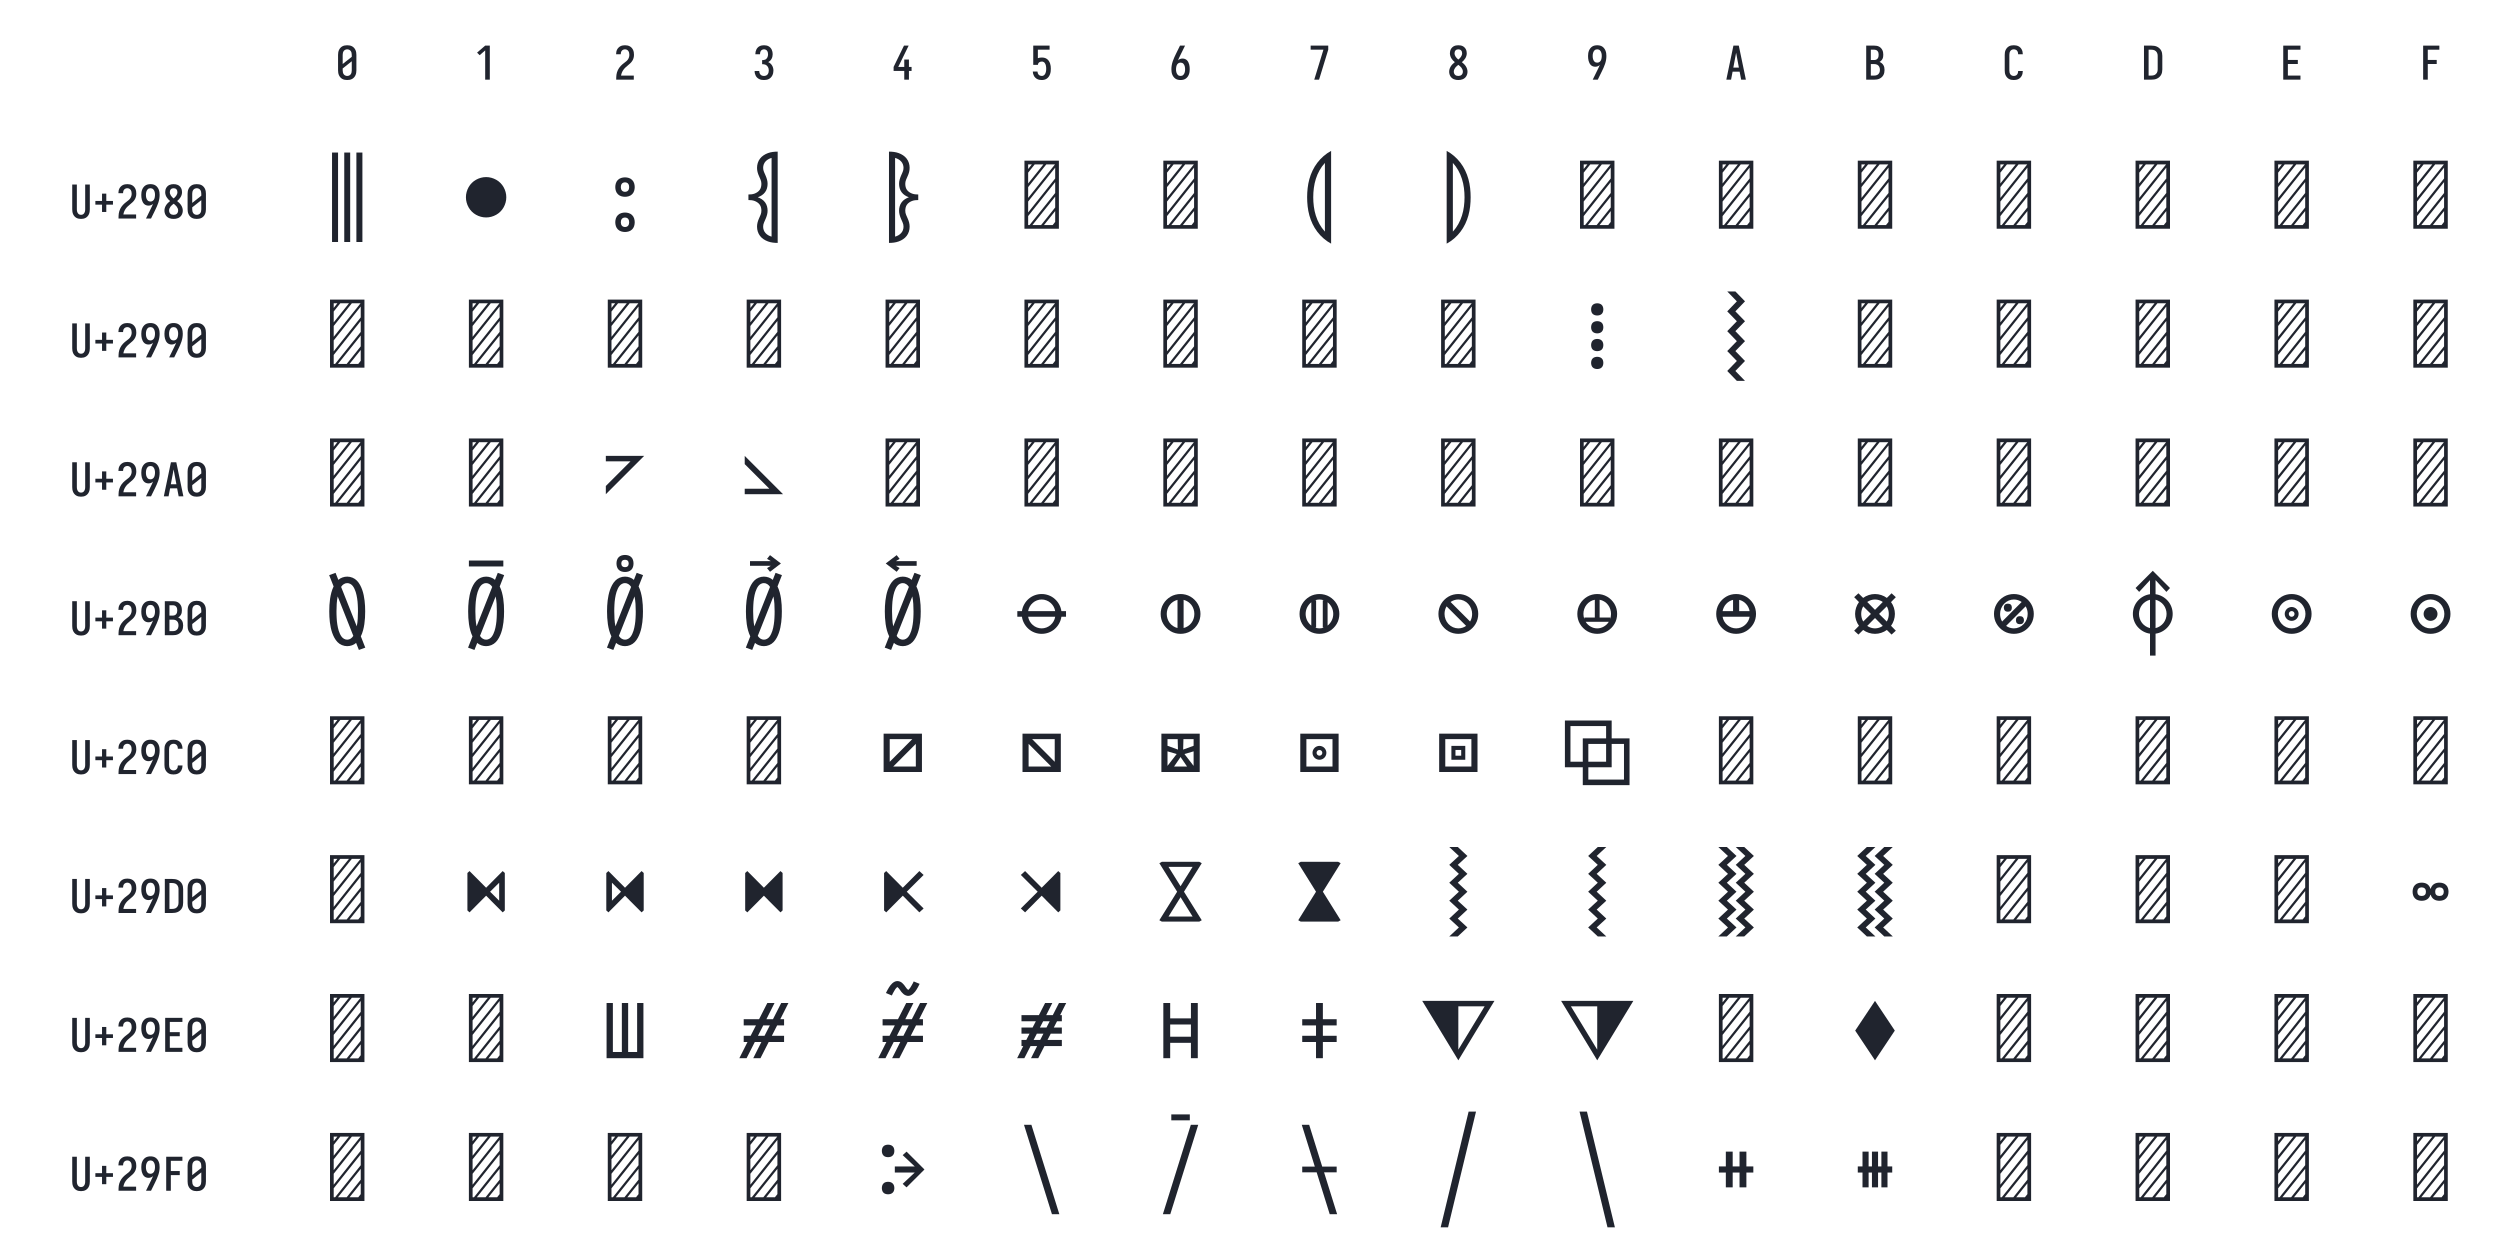 <?xml version="1.0" encoding="UTF-8" standalone="no"?>
<svg height="648" viewBox="0 0 1296 648" width="1296" xmlns="http://www.w3.org/2000/svg">
<defs>
<path d="M 250 8 Q 223 8 196 3 Q 169 -2 145 -15 Q 121 -28 102.5 -48.5 Q 84 -69 72.5 -94 Q 61 -119 56.5 -146 Q 52 -173 52 -200 L 52 -535 Q 52 -562 56.5 -589 Q 61 -616 72.5 -641 Q 84 -666 102.5 -686.5 Q 121 -707 145 -720 Q 169 -733 196 -738 Q 223 -743 250 -743 Q 277 -743 304 -738 Q 331 -733 355 -720 Q 379 -707 397.5 -686.5 Q 416 -666 427.5 -641 Q 439 -616 443.5 -589 Q 448 -562 448 -535 L 448 -200 Q 448 -173 443.5 -146 Q 439 -119 427.5 -94 Q 416 -69 397.5 -48.5 Q 379 -28 355 -15 Q 331 -2 304 3 Q 277 8 250 8 Z M 152 -338 L 348 -493 L 348 -535 Q 348 -557 343 -579 Q 338 -601 325.5 -618.5 Q 313 -636 292.5 -645.5 Q 272 -655 250 -655 Q 228 -655 207.5 -645.5 Q 187 -636 174.5 -618.5 Q 162 -601 157 -579 Q 152 -557 152 -535 Z M 250 -80 Q 272 -80 292.5 -89.5 Q 313 -99 325.5 -116.5 Q 338 -134 343 -156 Q 348 -178 348 -200 L 348 -397 L 152 -242 L 152 -200 Q 152 -178 157 -156 Q 162 -134 174.5 -116.5 Q 187 -99 207.5 -89.5 Q 228 -80 250 -80 Z " id="path1"/>
<path d="M 230 0 L 230 -632 L 110 -528 L 55 -584 L 230 -735 L 330 -735 L 330 0 Z " id="path2"/>
<path d="M 60 0 L 60 -1 Q 60 -27 61 -54 Q 62 -81 65.5 -107 Q 69 -133 77 -158.5 Q 85 -184 96.5 -208 Q 108 -232 123 -253.5 Q 138 -275 156 -294.5 Q 174 -314 194 -331 Q 214 -348 235.5 -364 Q 257 -380 277.5 -397 Q 298 -414 313 -435.5 Q 328 -457 336 -483 Q 344 -509 344 -535 Q 344 -557 339.5 -578 Q 335 -599 323.5 -617 Q 312 -635 292 -645 Q 272 -655 251 -655 Q 231 -655 212.5 -647.5 Q 194 -640 181.5 -625 Q 169 -610 163.5 -591 Q 158 -572 158 -552 L 158 -548 L 58 -548 L 58 -555 Q 58 -581 63.5 -606 Q 69 -631 81 -653 Q 93 -675 111.5 -693 Q 130 -711 152.5 -722.5 Q 175 -734 200.5 -738.5 Q 226 -743 251 -743 Q 278 -743 304.5 -737.5 Q 331 -732 354.5 -719 Q 378 -706 396 -685.5 Q 414 -665 425 -640.5 Q 436 -616 440 -589 Q 444 -562 444 -535 Q 444 -501 435 -468 Q 426 -435 407.5 -406 Q 389 -377 364 -353.5 Q 339 -330 312.5 -308.5 Q 286 -287 261 -264 Q 236 -241 216 -213 Q 196 -185 183 -153.5 Q 170 -122 165 -88 L 440 -88 L 440 0 Z " id="path3"/>
<path d="M 253 8 Q 227 8 201 4 Q 175 -0 151 -11.5 Q 127 -23 107.5 -40.5 Q 88 -58 75.5 -81 Q 63 -104 56.5 -129.5 Q 50 -155 50 -181 L 50 -187 L 150 -187 L 150 -184 Q 150 -163 157 -143 Q 164 -123 178 -108 Q 192 -93 212 -86.5 Q 232 -80 253 -80 Q 275 -80 296 -88.5 Q 317 -97 330.5 -114.5 Q 344 -132 350 -154 Q 356 -176 356 -198 Q 356 -217 352 -235.5 Q 348 -254 339 -271 Q 330 -288 316.5 -301 Q 303 -314 286 -322 Q 269 -330 250 -332 Q 231 -334 212 -334 L 212 -422 Q 229 -422 246 -424 Q 263 -426 278.5 -433 Q 294 -440 306 -452.5 Q 318 -465 325.5 -480.5 Q 333 -496 336.5 -513 Q 340 -530 340 -547 Q 340 -566 335.5 -585.5 Q 331 -605 320 -621.5 Q 309 -638 291 -646.5 Q 273 -655 253 -655 Q 234 -655 216 -647 Q 198 -639 187 -624 Q 176 -609 171 -590 Q 166 -571 166 -553 L 166 -548 L 66 -548 L 66 -556 Q 66 -581 71.5 -605.5 Q 77 -630 88 -652 Q 99 -674 116.5 -692.5 Q 134 -711 156.5 -722.5 Q 179 -734 203.5 -738.5 Q 228 -743 253 -743 Q 278 -743 303.5 -738 Q 329 -733 351 -721 Q 373 -709 390.5 -690 Q 408 -671 419 -648 Q 430 -625 435 -600 Q 440 -575 440 -550 Q 440 -524 434 -498.5 Q 428 -473 416 -450.5 Q 404 -428 385 -409.5 Q 366 -391 343 -379 Q 370 -368 391.5 -348.5 Q 413 -329 427.5 -304.5 Q 442 -280 449 -252 Q 456 -224 456 -196 Q 456 -168 450 -141.5 Q 444 -115 432 -91 Q 420 -67 401 -47 Q 382 -27 358 -14.5 Q 334 -2 307 3 Q 280 8 253 8 Z " id="path4"/>
<path d="M 282 0 L 282 -188 L 52 -188 L 52 -275 L 276 -735 L 377 -735 L 152 -275 L 282 -275 L 282 -435 L 383 -435 L 383 -275 L 440 -275 L 440 -188 L 383 -188 L 383 0 Z " id="path5"/>
<path d="M 252 8 Q 227 8 202.5 3.5 Q 178 -1 155.5 -12 Q 133 -23 114.5 -41 Q 96 -59 84 -80.5 Q 72 -102 65.5 -126.5 Q 59 -151 58 -176 L 159 -176 Q 160 -158 166.5 -139.5 Q 173 -121 185.5 -107 Q 198 -93 216 -86.5 Q 234 -80 252 -80 Q 269 -80 285 -87 Q 301 -94 312.5 -107 Q 324 -120 330.5 -135.5 Q 337 -151 341 -167.5 Q 345 -184 346.5 -201 Q 348 -218 348 -235 Q 348 -252 346.5 -269 Q 345 -286 341.5 -302.5 Q 338 -319 331.5 -334.5 Q 325 -350 314.5 -363 Q 304 -376 288 -383.5 Q 272 -391 256 -391 Q 240 -391 224 -387 Q 208 -383 195.5 -373.5 Q 183 -364 176 -349.5 Q 169 -335 168 -319 L 68 -319 L 68 -735 L 421 -735 L 421 -647 L 168 -647 L 168 -464 Q 189 -472 211 -475 Q 233 -478 256 -478 Q 285 -478 313.5 -470.5 Q 342 -463 365.5 -445.5 Q 389 -428 405.5 -403 Q 422 -378 431.5 -350.5 Q 441 -323 444.5 -294 Q 448 -265 448 -235 Q 448 -206 444.5 -176.5 Q 441 -147 431 -119 Q 421 -91 404.5 -66.5 Q 388 -42 364 -24.5 Q 340 -7 311 0.5 Q 282 8 252 8 Z " id="path6"/>
<path d="M 250 8 Q 221 8 192.5 1.5 Q 164 -5 140 -21 Q 116 -37 98.5 -60.5 Q 81 -84 70.5 -111 Q 60 -138 56 -166.5 Q 52 -195 52 -224 Q 52 -268 59.5 -311 Q 67 -354 81 -395.5 Q 95 -437 113 -477 Q 131 -517 150 -556 L 238 -735 L 347 -735 L 240 -517 Q 228 -492 216 -467 Q 204 -442 194 -416 Q 212 -436 238.5 -446 Q 265 -456 292 -456 Q 318 -456 343.5 -447 Q 369 -438 387.5 -419.5 Q 406 -401 418 -377 Q 430 -353 436.5 -328 Q 443 -303 445.5 -276.5 Q 448 -250 448 -224 Q 448 -195 444 -166.5 Q 440 -138 429.5 -111 Q 419 -84 401.5 -60.5 Q 384 -37 360 -21 Q 336 -5 307.5 1.5 Q 279 8 250 8 Z M 250 -80 Q 266 -80 282 -85.5 Q 298 -91 309.5 -102.5 Q 321 -114 328.5 -129 Q 336 -144 340.5 -159.5 Q 345 -175 346.5 -191.5 Q 348 -208 348 -224 Q 348 -240 346.5 -256.5 Q 345 -273 340.5 -289 Q 336 -305 328.5 -319.5 Q 321 -334 309.5 -345.5 Q 298 -357 282 -362.5 Q 266 -368 250 -368 Q 235 -368 221 -363.5 Q 207 -359 195.5 -349.5 Q 184 -340 176 -327.5 Q 168 -315 163.5 -301 Q 159 -287 156.5 -272.5 Q 154 -258 153 -243 Q 153 -238 152.5 -233.5 Q 152 -229 152 -224 Q 152 -208 153.5 -191.5 Q 155 -175 159.5 -159.5 Q 164 -144 171.5 -129 Q 179 -114 190.5 -102.5 Q 202 -91 218 -85.5 Q 234 -80 250 -80 Z " id="path7"/>
<path d="M 138 0 L 336 -647 L 60 -647 L 60 -735 L 440 -735 L 440 -647 L 242 0 Z " id="path8"/>
<path d="M 250 8 Q 225 8 200 4 Q 175 -0 152 -10 Q 129 -20 109.5 -37 Q 90 -54 77.5 -75.5 Q 65 -97 58.5 -121.5 Q 52 -146 52 -172 Q 52 -203 61.5 -232.5 Q 71 -262 88 -288.5 Q 105 -315 127 -336.5 Q 149 -358 174 -378 Q 152 -396 132.5 -417 Q 113 -438 98.5 -462.5 Q 84 -487 76 -514.5 Q 68 -542 68 -570 Q 68 -594 73.5 -617.5 Q 79 -641 90.5 -661.5 Q 102 -682 119.5 -698.5 Q 137 -715 158 -725 Q 179 -735 202.5 -739 Q 226 -743 250 -743 Q 274 -743 297.5 -739 Q 321 -735 342 -725 Q 363 -715 380.5 -698.5 Q 398 -682 409.5 -661.5 Q 421 -641 426.5 -617.5 Q 432 -594 432 -570 Q 432 -542 424 -514.5 Q 416 -487 401.5 -462.5 Q 387 -438 367.5 -417 Q 348 -396 326 -378 Q 351 -358 373 -336.5 Q 395 -315 412 -288.5 Q 429 -262 438.5 -232.5 Q 448 -203 448 -172 Q 448 -146 441.5 -121.5 Q 435 -97 422.5 -75.5 Q 410 -54 390.5 -37 Q 371 -20 348 -10 Q 325 -0 300 4 Q 275 8 250 8 Z M 250 -434 Q 266 -447 280.5 -461.5 Q 295 -476 306.5 -493 Q 318 -510 325 -529.5 Q 332 -549 332 -569 Q 332 -586 327 -602.5 Q 322 -619 310.5 -631.5 Q 299 -644 283 -649.5 Q 267 -655 250 -655 Q 233 -655 217 -649.5 Q 201 -644 189.5 -631.5 Q 178 -619 173 -602.5 Q 168 -586 168 -569 Q 168 -549 175 -529.5 Q 182 -510 193.5 -493 Q 205 -476 219.5 -461.5 Q 234 -447 250 -434 Z M 250 -80 Q 269 -80 288 -85.5 Q 307 -91 320.5 -104 Q 334 -117 341 -135.5 Q 348 -154 348 -173 Q 348 -196 339.5 -217.5 Q 331 -239 317 -257.5 Q 303 -276 285.5 -291 Q 268 -306 250 -320 Q 232 -306 214.5 -291 Q 197 -276 183 -257.5 Q 169 -239 160.5 -217.5 Q 152 -196 152 -173 Q 152 -154 159 -135.5 Q 166 -117 179.5 -104 Q 193 -91 212 -85.5 Q 231 -80 250 -80 Z " id="path9"/>
<path d="M 262 0 L 153 0 L 260 -218 Q 272 -243 284 -268 Q 296 -293 306 -319 Q 288 -299 261.5 -289 Q 235 -279 208 -279 Q 182 -279 156.5 -288 Q 131 -297 112.5 -315.5 Q 94 -334 82 -358 Q 70 -382 63.5 -407 Q 57 -432 54.5 -458.5 Q 52 -485 52 -511 Q 52 -540 56 -568.5 Q 60 -597 70.5 -624 Q 81 -651 98.5 -674.5 Q 116 -698 140 -714 Q 164 -730 192.5 -736.5 Q 221 -743 250 -743 Q 279 -743 307.5 -736.5 Q 336 -730 360 -714 Q 384 -698 401.5 -674.5 Q 419 -651 429.5 -624 Q 440 -597 444 -568.5 Q 448 -540 448 -511 Q 448 -467 440.5 -424 Q 433 -381 419 -339.5 Q 405 -298 387 -258 Q 369 -218 350 -179 Z M 250 -367 Q 265 -367 279 -371.5 Q 293 -376 304.5 -385.5 Q 316 -395 324 -407.5 Q 332 -420 336.5 -434 Q 341 -448 343.5 -462.5 Q 346 -477 347 -492 Q 347 -497 347.5 -501.5 Q 348 -506 348 -511 Q 348 -527 346.5 -543.5 Q 345 -560 340.5 -575.5 Q 336 -591 328.5 -606 Q 321 -621 309.5 -632.5 Q 298 -644 282 -649.5 Q 266 -655 250 -655 Q 234 -655 218 -649.5 Q 202 -644 190.5 -632.5 Q 179 -621 171.5 -606 Q 164 -591 159.5 -575.5 Q 155 -560 153.5 -543.5 Q 152 -527 152 -511 Q 152 -495 153.5 -478.5 Q 155 -462 159.5 -446 Q 164 -430 171.5 -415.5 Q 179 -401 190.5 -389.5 Q 202 -378 218 -372.5 Q 234 -367 250 -367 Z " id="path10"/>
<path d="M 39 0 L 53 -70 L 192 -735 L 308 -735 L 461 0 L 359 0 L 326 -172 L 174 -172 L 141 0 Z M 310 -260 L 267 -490 Q 263 -513 258.5 -536 Q 254 -559 250 -582 Q 246 -559 241.5 -536 Q 237 -513 233 -490 L 190 -260 Z " id="path11"/>
<path d="M 60 0 L 60 -735 L 235 -735 Q 261 -735 287 -730.5 Q 313 -726 336.5 -714 Q 360 -702 378.5 -682.5 Q 397 -663 408.5 -639.5 Q 420 -616 424.5 -590 Q 429 -564 429 -538 Q 429 -515 425.5 -492 Q 422 -469 411.5 -448.5 Q 401 -428 384.5 -411 Q 368 -394 348 -383 Q 373 -373 394.5 -355.5 Q 416 -338 430.5 -314.5 Q 445 -291 450.5 -264 Q 456 -237 456 -210 Q 456 -181 450.5 -152.5 Q 445 -124 431 -98.5 Q 417 -73 395.5 -53.5 Q 374 -34 347.5 -21.5 Q 321 -9 292.5 -4.5 Q 264 -0 235 0 Z M 160 -424 L 235 -424 Q 256 -424 275.5 -432.5 Q 295 -441 307.5 -457.5 Q 320 -474 324.5 -494.5 Q 329 -515 329 -536 Q 329 -557 324.5 -577.5 Q 320 -598 307.5 -614.5 Q 295 -631 275.5 -639 Q 256 -647 235 -647 L 160 -647 Z M 160 -88 L 235 -88 Q 251 -88 267.5 -91 Q 284 -94 298.5 -101.5 Q 313 -109 324.5 -121 Q 336 -133 343 -148 Q 350 -163 353 -179 Q 356 -195 356 -212 Q 356 -228 353 -244.5 Q 350 -261 343 -276 Q 336 -291 324.5 -303 Q 313 -315 298.5 -322.5 Q 284 -330 267.5 -333 Q 251 -336 235 -336 L 160 -336 Z " id="path12"/>
<path d="M 247 8 Q 220 8 193 3 Q 166 -2 142.5 -15.5 Q 119 -29 101 -49.5 Q 83 -70 71.5 -94.5 Q 60 -119 56 -146 Q 52 -173 52 -200 L 52 -535 Q 52 -562 56 -589 Q 60 -616 71.5 -640.5 Q 83 -665 101 -685.5 Q 119 -706 142.5 -719.5 Q 166 -733 193 -738 Q 220 -743 247 -743 Q 273 -743 298 -738.5 Q 323 -734 346 -723 Q 369 -712 387.5 -694 Q 406 -676 418 -653.5 Q 430 -631 436 -606 Q 442 -581 442 -555 L 442 -548 L 342 -548 L 342 -552 Q 342 -572 336 -591.5 Q 330 -611 317.5 -626 Q 305 -641 286 -648 Q 267 -655 247 -655 Q 225 -655 205 -645.5 Q 185 -636 173 -618 Q 161 -600 156.5 -578.5 Q 152 -557 152 -535 L 152 -200 Q 152 -178 156.5 -156.5 Q 161 -135 173 -117 Q 185 -99 205 -89.5 Q 225 -80 247 -80 Q 267 -80 286 -87 Q 305 -94 317.5 -109 Q 330 -124 336 -143.5 Q 342 -163 342 -183 L 342 -187 L 442 -187 L 442 -180 Q 442 -154 436 -129 Q 430 -104 418 -81.5 Q 406 -59 387.5 -41 Q 369 -23 346 -12 Q 323 -1 298 3.5 Q 273 8 247 8 Z " id="path13"/>
<path d="M 60 0 L 60 -735 L 220 -735 Q 250 -735 280.5 -730.5 Q 311 -726 339 -713.5 Q 367 -701 390.5 -680 Q 414 -659 429 -632.5 Q 444 -606 450 -575.5 Q 456 -545 456 -515 L 456 -220 Q 456 -190 450 -159.5 Q 444 -129 429 -102.5 Q 414 -76 390.5 -55 Q 367 -34 339 -21.5 Q 311 -9 280.5 -4.5 Q 250 -0 220 0 Z M 160 -88 L 220 -88 Q 238 -88 256 -91 Q 274 -94 290 -101.5 Q 306 -109 319 -122 Q 332 -135 340.5 -151 Q 349 -167 352.5 -184.5 Q 356 -202 356 -220 L 356 -515 Q 356 -533 352.5 -550.5 Q 349 -568 340.5 -584 Q 332 -600 319 -613 Q 306 -626 290 -633.5 Q 274 -641 256 -644 Q 238 -647 220 -647 L 160 -647 Z " id="path14"/>
<path d="M 68 0 L 68 -735 L 440 -735 L 440 -647 L 168 -647 L 168 -426 L 383 -426 L 383 -338 L 168 -338 L 168 -88 L 440 -88 L 440 0 Z " id="path15"/>
<path d="M 90 0 L 90 -735 L 440 -735 L 440 -647 L 190 -647 L 190 -426 L 383 -426 L 383 -338 L 190 -338 L 190 0 Z " id="path16"/>
<path d="M 250 8 Q 223 8 196.5 2.5 Q 170 -3 147 -16.5 Q 124 -30 106.5 -50.5 Q 89 -71 78.5 -95.5 Q 68 -120 64 -146.5 Q 60 -173 60 -200 L 60 -735 L 160 -735 L 160 -200 Q 160 -186 161.5 -172 Q 163 -158 167.5 -144.5 Q 172 -131 179.5 -118.5 Q 187 -106 197.5 -97 Q 208 -88 222 -84 Q 236 -80 250 -80 Q 264 -80 278 -84 Q 292 -88 302.5 -97 Q 313 -106 320.5 -118.5 Q 328 -131 332.5 -144.5 Q 337 -158 338.5 -172 Q 340 -186 340 -200 L 340 -735 L 440 -735 L 440 -200 Q 440 -173 436 -146.5 Q 432 -120 421.5 -95.5 Q 411 -71 393.5 -50.5 Q 376 -30 353 -16.5 Q 330 -3 303.5 2.5 Q 277 8 250 8 Z " id="path17"/>
<path d="M 296 -142 L 204 -142 L 204 -300 L 60 -300 L 60 -380 L 204 -380 L 204 -538 L 296 -538 L 296 -380 L 440 -380 L 440 -300 L 296 -300 Z " id="path18"/>
<path d="M 349 143 L 349 -823 L 414 -823 L 414 143 Z M 218 143 L 218 -823 L 282 -823 L 282 143 Z M 86 143 L 86 -823 L 151 -823 L 151 143 Z " id="path19"/>
<path d="M 500 -122 Q 471 -122 443.5 -129.5 Q 416 -137 391 -151 Q 366 -165 345.5 -185.5 Q 325 -206 311 -231 Q 297 -256 289.5 -283.5 Q 282 -311 282 -340 Q 282 -369 289.5 -396.5 Q 297 -424 311 -449 Q 325 -474 345.5 -494.5 Q 366 -515 391 -529 Q 416 -543 443.5 -550.5 Q 471 -558 500 -558 Q 529 -558 556.5 -550.5 Q 584 -543 609 -529 Q 634 -515 654.5 -494.5 Q 675 -474 689 -449 Q 703 -424 710.5 -396.5 Q 718 -369 718 -340 Q 718 -311 710.5 -283.5 Q 703 -256 689 -231 Q 675 -206 654.5 -185.5 Q 634 -165 609 -151 Q 584 -137 556.5 -129.5 Q 529 -122 500 -122 Z " id="path20"/>
<path d="M 250 -345 Q 229 -345 208.5 -351.5 Q 188 -358 173 -373 Q 158 -388 151.5 -408.5 Q 145 -429 145 -450 Q 145 -471 151.5 -491.5 Q 158 -512 173 -527 Q 188 -542 208.5 -548.5 Q 229 -555 250 -555 Q 271 -555 291.5 -548.5 Q 312 -542 327 -527 Q 342 -512 348.5 -491.5 Q 355 -471 355 -450 Q 355 -429 348.5 -408.5 Q 342 -388 327 -373 Q 312 -358 291.5 -351.5 Q 271 -345 250 -345 Z M 250 -399 Q 260 -399 269 -402.5 Q 278 -406 284 -413.5 Q 290 -421 292.5 -430.5 Q 295 -440 295 -450 Q 295 -460 292.5 -469.5 Q 290 -479 284 -486.5 Q 278 -494 269 -497.5 Q 260 -501 250 -501 Q 240 -501 231 -497.5 Q 222 -494 216 -486.5 Q 210 -479 207.5 -469.5 Q 205 -460 205 -450 Q 205 -440 207.5 -430.5 Q 210 -421 216 -413.5 Q 222 -406 231 -402.5 Q 240 -399 250 -399 Z M 250 35 Q 229 35 208.5 28.5 Q 188 22 173 7 Q 158 -8 151.5 -28.5 Q 145 -49 145 -70 Q 145 -91 151.5 -111.5 Q 158 -132 173 -147 Q 188 -162 208.5 -168.5 Q 229 -175 250 -175 Q 271 -175 291.5 -168.5 Q 312 -162 327 -147 Q 342 -132 348.5 -111.5 Q 355 -91 355 -70 Q 355 -49 348.5 -28.5 Q 342 -8 327 7 Q 312 22 291.5 28.5 Q 271 35 250 35 Z M 250 -19 Q 260 -19 269 -22.5 Q 278 -26 284 -33.5 Q 290 -41 292.5 -50.5 Q 295 -60 295 -70 Q 295 -80 292.5 -89.5 Q 290 -99 284 -106.5 Q 278 -114 269 -117.5 Q 260 -121 250 -121 Q 240 -121 231 -117.5 Q 222 -114 216 -106.5 Q 210 -99 207.5 -89.5 Q 205 -80 205 -70 Q 205 -60 207.5 -50.5 Q 210 -41 216 -33.5 Q 222 -26 231 -22.5 Q 240 -19 250 -19 Z " id="path21"/>
<path d="M 399 153 Q 372 153 345.5 149.5 Q 319 146 294 137 Q 269 128 246.5 113 Q 224 98 208 77 Q 192 56 184 30.5 Q 176 5 176 -22 Q 176 -45 181.5 -67 Q 187 -89 196.5 -109.5 Q 206 -130 214.5 -151 Q 223 -172 223 -195 Q 223 -212 219 -229 Q 215 -246 205 -260 Q 195 -274 180.5 -284 Q 166 -294 150 -300 Q 134 -306 117 -308 Q 100 -310 83 -310 L 83 -370 Q 100 -370 117 -372 Q 134 -374 150 -380 Q 166 -386 180.5 -396 Q 195 -406 205 -420 Q 215 -434 219 -451 Q 223 -468 223 -485 Q 223 -508 214.5 -529 Q 206 -550 196.5 -570.5 Q 187 -591 181.5 -613 Q 176 -635 176 -658 Q 176 -685 184 -710.5 Q 192 -736 208 -757 Q 224 -778 246.5 -793 Q 269 -808 294 -817 Q 319 -826 345.5 -829.5 Q 372 -833 399 -833 Z M 333 85 L 333 -765 Q 314 -760 297.5 -750.5 Q 281 -741 268 -727 Q 255 -713 248.5 -695 Q 242 -677 242 -658 Q 242 -635 251 -614 Q 260 -593 269 -572.5 Q 278 -552 284 -530 Q 290 -508 290 -485 Q 290 -461 283.5 -437.5 Q 277 -414 262.5 -394.5 Q 248 -375 227.5 -361.5 Q 207 -348 184 -340 Q 207 -332 227.5 -318.5 Q 248 -305 262.5 -285.5 Q 277 -266 283.5 -242.5 Q 290 -219 290 -195 Q 290 -172 284 -150 Q 278 -128 269 -107.5 Q 260 -87 251 -66 Q 242 -45 242 -22 Q 242 -3 248.5 15 Q 255 33 268 47 Q 281 61 297.5 70.5 Q 314 80 333 85 Z " id="path22"/>
<path d="M 101 153 L 101 -833 Q 128 -833 154.5 -829.5 Q 181 -826 206 -817 Q 231 -808 253.5 -793 Q 276 -778 292 -757 Q 308 -736 316 -710.5 Q 324 -685 324 -658 Q 324 -635 318.5 -613 Q 313 -591 303.5 -570.5 Q 294 -550 285.5 -529 Q 277 -508 277 -485 Q 277 -468 281 -451 Q 285 -434 295 -420 Q 305 -406 319.5 -396 Q 334 -386 350 -380 Q 366 -374 383 -372 Q 400 -370 417 -370 L 417 -310 Q 400 -310 383 -308 Q 366 -306 350 -300 Q 334 -294 319.5 -284 Q 305 -274 295 -260 Q 285 -246 281 -229 Q 277 -212 277 -195 Q 277 -172 285.5 -151 Q 294 -130 303.5 -109.5 Q 313 -89 318.5 -67 Q 324 -45 324 -22 Q 324 5 316 30.5 Q 308 56 292 77 Q 276 98 253.5 113 Q 231 128 206 137 Q 181 146 154.5 149.5 Q 128 153 101 153 Z M 167 85 Q 186 80 202.5 70.5 Q 219 61 232 47 Q 245 33 251.5 15 Q 258 -3 258 -22 Q 258 -45 249 -66 Q 240 -87 231 -107.5 Q 222 -128 216 -150 Q 210 -172 210 -195 Q 210 -219 216.5 -242.5 Q 223 -266 237.5 -285.5 Q 252 -305 272.5 -318.5 Q 293 -332 316 -340 Q 293 -348 272.5 -361.5 Q 252 -375 237.5 -394.5 Q 223 -414 216.5 -437.5 Q 210 -461 210 -485 Q 210 -508 216 -530 Q 222 -552 231 -572.5 Q 240 -593 249 -614 Q 258 -635 258 -658 Q 258 -677 251.5 -695 Q 245 -713 232 -727 Q 219 -741 202.5 -750.5 Q 186 -760 167 -765 Z " id="path23"/>
<path d="M 64 0 L 64 -735 L 436 -735 L 436 0 Z M 104 -333 L 394 -695 L 300 -695 L 104 -450 Z M 104 -489 L 269 -695 L 175 -695 L 104 -606 Z M 104 -645 L 144 -695 L 104 -695 Z M 104 -176 L 396 -543 L 396 -660 L 104 -294 Z M 104 -40 L 119 -40 L 396 -386 L 396 -504 L 104 -137 Z M 150 -40 L 244 -40 L 396 -230 L 396 -347 Z M 275 -40 L 369 -40 L 396 -74 L 396 -191 Z " id="path24"/>
<path d="M 376 161 Q 332 137 294.5 104.5 Q 257 72 227 32.5 Q 197 -7 175.5 -52 Q 154 -97 141 -144.5 Q 128 -192 122.5 -241.5 Q 117 -291 117 -340 Q 117 -389 122.5 -438.5 Q 128 -488 141 -535.5 Q 154 -583 175.5 -628 Q 197 -673 227 -712.5 Q 257 -752 294.5 -784.5 Q 332 -817 376 -841 Z M 309 31 L 309 -711 Q 275 -674 250.5 -630 Q 226 -586 211 -538 Q 196 -490 189.5 -440 Q 183 -390 183 -340 Q 183 -290 189.5 -240 Q 196 -190 211 -142 Q 226 -94 250.5 -50 Q 275 -6 309 31 Z " id="path25"/>
<path d="M 124 161 L 124 -841 Q 168 -817 205.5 -784.5 Q 243 -752 273 -712.5 Q 303 -673 324.5 -628 Q 346 -583 359 -535.5 Q 372 -488 377.5 -438.5 Q 383 -389 383 -340 Q 383 -291 377.5 -241.5 Q 372 -192 359 -144.5 Q 346 -97 324.5 -52 Q 303 -7 273 32.5 Q 243 72 205.5 104.5 Q 168 137 124 161 Z M 191 31 Q 225 -6 249.5 -50 Q 274 -94 289 -142 Q 304 -190 310.5 -240 Q 317 -290 317 -340 Q 317 -390 310.5 -440 Q 304 -490 289 -538 Q 274 -586 249.5 -630 Q 225 -674 191 -711 Z " id="path26"/>
<path d="M 250 -563 Q 237 -563 224 -567 Q 211 -571 201.5 -580 Q 192 -589 188 -602 Q 184 -615 184 -629 Q 184 -642 188 -655 Q 192 -668 201.5 -677.5 Q 211 -687 224 -691 Q 237 -695 250 -695 Q 263 -695 276 -691 Q 289 -687 298.5 -677.5 Q 308 -668 312 -655 Q 316 -642 316 -629 Q 316 -615 312 -602 Q 308 -589 298.5 -580 Q 289 -571 276 -567 Q 263 -563 250 -563 Z M 250 -370 Q 237 -370 224 -374 Q 211 -378 201.5 -387.5 Q 192 -397 188 -410 Q 184 -423 184 -436 Q 184 -449 188 -462.5 Q 192 -476 201.5 -485 Q 211 -494 224 -498 Q 237 -502 250 -502 Q 263 -502 276 -498 Q 289 -494 298.5 -485 Q 308 -476 312 -462.5 Q 316 -449 316 -436 Q 316 -423 312 -410 Q 308 -397 298.5 -387.5 Q 289 -378 276 -374 Q 263 -370 250 -370 Z M 250 -178 Q 237 -178 224 -182 Q 211 -186 201.5 -195 Q 192 -204 188 -217.5 Q 184 -231 184 -244 Q 184 -257 188 -270 Q 192 -283 201.5 -292.5 Q 211 -302 224 -306 Q 237 -310 250 -310 Q 263 -310 276 -306 Q 289 -302 298.5 -292.5 Q 308 -283 312 -270 Q 316 -257 316 -244 Q 316 -231 312 -217.5 Q 308 -204 298.5 -195 Q 289 -186 276 -182 Q 263 -178 250 -178 Z M 250 15 Q 237 15 224 11 Q 211 7 201.5 -2.5 Q 192 -12 188 -25 Q 184 -38 184 -51 Q 184 -65 188 -78 Q 192 -91 201.5 -100 Q 211 -109 224 -113 Q 237 -117 250 -117 Q 263 -117 276 -113 Q 289 -109 298.5 -100 Q 308 -91 312 -78 Q 316 -65 316 -51 Q 316 -38 312 -25 Q 308 -12 298.5 -2.5 Q 289 7 276 11 Q 263 15 250 15 Z " id="path27"/>
<path d="M 258 143 L 154 36 L 258 -72 L 154 -179 L 258 -286 L 154 -394 L 258 -501 L 154 -608 L 258 -716 L 154 -823 L 242 -823 L 346 -716 L 242 -608 L 346 -501 L 242 -394 L 346 -286 L 242 -179 L 346 -72 L 242 36 L 346 143 Z " id="path28"/>
<path d="M 43 -133 L 43 -222 L 309 -488 L 43 -488 L 43 -547 L 457 -547 Z " id="path29"/>
<path d="M 43 -133 L 43 -192 L 309 -192 L 43 -458 L 43 -547 L 457 -133 Z " id="path30"/>
<path d="M 376 49 L 346 -27 Q 327 -10 301.5 -1 Q 276 8 250 8 Q 221 8 193 -3.5 Q 165 -15 145 -36 Q 125 -57 111 -83 Q 97 -109 87.5 -136.5 Q 78 -164 72 -193 Q 66 -222 62.5 -251 Q 59 -280 57.5 -309 Q 56 -338 56 -368 Q 56 -402 58 -436.5 Q 60 -471 65 -505 Q 70 -539 79 -572.5 Q 88 -606 103 -637 L 55 -759 L 124 -784 L 154 -708 Q 173 -725 198.5 -734 Q 224 -743 250 -743 Q 279 -743 307 -731.5 Q 335 -720 355 -699 Q 375 -678 389 -652 Q 403 -626 412.5 -598.5 Q 422 -571 428 -542 Q 434 -513 437.5 -484 Q 441 -455 442.5 -426 Q 444 -397 444 -368 Q 444 -333 442 -298.5 Q 440 -264 435 -230 Q 430 -196 421 -162.5 Q 412 -129 397 -98 L 445 24 Z M 353 -206 Q 361 -246 363.5 -286.5 Q 366 -327 366 -368 Q 366 -385 365.5 -403 Q 365 -421 364 -438.5 Q 363 -456 361.5 -473.5 Q 360 -491 357 -508.5 Q 354 -526 350.5 -543.5 Q 347 -561 341.5 -577.5 Q 336 -594 328.5 -610.5 Q 321 -627 310.5 -641 Q 300 -655 284 -664 Q 268 -673 250 -673 Q 230 -673 212.5 -661.5 Q 195 -650 184 -632 Z M 250 -62 Q 270 -62 287.5 -73.5 Q 305 -85 316 -103 L 147 -529 Q 139 -489 136.5 -448.5 Q 134 -408 134 -368 Q 134 -350 134.5 -332 Q 135 -314 136 -296.5 Q 137 -279 138.5 -261.5 Q 140 -244 143 -226.5 Q 146 -209 149.5 -191.5 Q 153 -174 158.5 -157.5 Q 164 -141 171.5 -124.5 Q 179 -108 189.5 -94 Q 200 -80 216 -71 Q 232 -62 250 -62 Z " id="path31"/>
<path d="M 124 49 L 55 24 L 103 -98 Q 88 -129 79 -162.5 Q 70 -196 65 -230 Q 60 -264 58 -298.5 Q 56 -333 56 -368 Q 56 -397 57.5 -426 Q 59 -455 62.5 -484 Q 66 -513 72 -542 Q 78 -571 87.5 -598.5 Q 97 -626 111 -652 Q 125 -678 145 -699 Q 165 -720 193 -731.5 Q 221 -743 250 -743 Q 276 -743 301.5 -734 Q 327 -725 346 -708 L 376 -784 L 445 -759 L 397 -637 Q 412 -606 421 -572.5 Q 430 -539 435 -505 Q 440 -471 442 -436.5 Q 444 -402 444 -368 Q 444 -338 442.5 -309 Q 441 -280 437.5 -251 Q 434 -222 428 -193 Q 422 -164 412.5 -136.5 Q 403 -109 389 -83 Q 375 -57 355 -36 Q 335 -15 307 -3.5 Q 279 8 250 8 Q 224 8 198.5 -1 Q 173 -10 154 -27 Z M 147 -206 L 316 -632 Q 305 -650 287.5 -661.5 Q 270 -673 250 -673 Q 232 -673 216 -664 Q 200 -655 189.5 -641 Q 179 -627 171.5 -610.5 Q 164 -594 158.5 -577.5 Q 153 -561 149.5 -543.5 Q 146 -526 143 -508.5 Q 140 -491 138.5 -473.5 Q 137 -456 136 -438.5 Q 135 -421 134.5 -403 Q 134 -385 134 -368 Q 134 -327 136.5 -286.5 Q 139 -246 147 -206 Z M 250 -62 Q 268 -62 284 -71 Q 300 -80 310.5 -94 Q 321 -108 328.5 -124.5 Q 336 -141 341.5 -157.5 Q 347 -174 350.5 -191.5 Q 354 -209 357 -226.5 Q 360 -244 361.5 -261.5 Q 363 -279 364 -296.5 Q 365 -314 365.5 -332 Q 366 -350 366 -368 Q 366 -408 363.5 -448.5 Q 361 -489 353 -529 L 184 -103 Q 195 -85 212.5 -73.5 Q 230 -62 250 -62 Z M 64 -853 L 64 -917 L 436 -917 L 436 -853 Z " id="path32"/>
<path d="M 124 49 L 55 24 L 103 -98 Q 88 -129 79 -162.5 Q 70 -196 65 -230 Q 60 -264 58 -298.5 Q 56 -333 56 -368 Q 56 -397 57.5 -426 Q 59 -455 62.5 -484 Q 66 -513 72 -542 Q 78 -571 87.5 -598.5 Q 97 -626 111 -652 Q 125 -678 145 -699 Q 165 -720 193 -731.5 Q 221 -743 250 -743 Q 276 -743 301.5 -734 Q 327 -725 346 -708 L 376 -784 L 445 -759 L 397 -637 Q 412 -606 421 -572.5 Q 430 -539 435 -505 Q 440 -471 442 -436.5 Q 444 -402 444 -368 Q 444 -338 442.5 -309 Q 441 -280 437.5 -251 Q 434 -222 428 -193 Q 422 -164 412.5 -136.5 Q 403 -109 389 -83 Q 375 -57 355 -36 Q 335 -15 307 -3.5 Q 279 8 250 8 Q 224 8 198.5 -1 Q 173 -10 154 -27 Z M 147 -206 L 316 -632 Q 305 -650 287.5 -661.5 Q 270 -673 250 -673 Q 232 -673 216 -664 Q 200 -655 189.5 -641 Q 179 -627 171.5 -610.5 Q 164 -594 158.5 -577.5 Q 153 -561 149.5 -543.5 Q 146 -526 143 -508.5 Q 140 -491 138.5 -473.5 Q 137 -456 136 -438.5 Q 135 -421 134.5 -403 Q 134 -385 134 -368 Q 134 -327 136.5 -286.5 Q 139 -246 147 -206 Z M 250 -62 Q 268 -62 284 -71 Q 300 -80 310.5 -94 Q 321 -108 328.5 -124.5 Q 336 -141 341.5 -157.5 Q 347 -174 350.5 -191.5 Q 354 -209 357 -226.5 Q 360 -244 361.5 -261.5 Q 363 -279 364 -296.5 Q 365 -314 365.5 -332 Q 366 -350 366 -368 Q 366 -408 363.5 -448.5 Q 361 -489 353 -529 L 184 -103 Q 195 -85 212.5 -73.5 Q 230 -62 250 -62 Z M 250 -793 Q 231 -793 213 -798.5 Q 195 -804 182 -817 Q 169 -830 163.5 -848 Q 158 -866 158 -885 Q 158 -904 163.5 -922 Q 169 -940 182 -953 Q 195 -966 213 -971.5 Q 231 -977 250 -977 Q 269 -977 287 -971.5 Q 305 -966 318 -953 Q 331 -940 336.5 -922 Q 342 -904 342 -885 Q 342 -866 336.5 -848 Q 331 -830 318 -817 Q 305 -804 287 -798.5 Q 269 -793 250 -793 Z M 250 -845 Q 258 -845 266 -847.5 Q 274 -850 279.5 -855.5 Q 285 -861 287.5 -869 Q 290 -877 290 -885 Q 290 -893 287.5 -901 Q 285 -909 279.5 -914.5 Q 274 -920 266 -922.5 Q 258 -925 250 -925 Q 242 -925 234 -922.5 Q 226 -920 220.5 -914.5 Q 215 -909 212.5 -901 Q 210 -893 210 -885 Q 210 -877 212.5 -869 Q 215 -861 220.5 -855.5 Q 226 -850 234 -847.5 Q 242 -845 250 -845 Z " id="path33"/>
<path d="M 124 49 L 55 24 L 103 -98 Q 88 -129 79 -162.5 Q 70 -196 65 -230 Q 60 -264 58 -298.5 Q 56 -333 56 -368 Q 56 -397 57.5 -426 Q 59 -455 62.5 -484 Q 66 -513 72 -542 Q 78 -571 87.5 -598.5 Q 97 -626 111 -652 Q 125 -678 145 -699 Q 165 -720 193 -731.5 Q 221 -743 250 -743 Q 276 -743 301.5 -734 Q 327 -725 346 -708 L 376 -784 L 445 -759 L 397 -637 Q 412 -606 421 -572.5 Q 430 -539 435 -505 Q 440 -471 442 -436.5 Q 444 -402 444 -368 Q 444 -338 442.5 -309 Q 441 -280 437.5 -251 Q 434 -222 428 -193 Q 422 -164 412.5 -136.5 Q 403 -109 389 -83 Q 375 -57 355 -36 Q 335 -15 307 -3.5 Q 279 8 250 8 Q 224 8 198.5 -1 Q 173 -10 154 -27 Z M 147 -206 L 316 -632 Q 305 -650 287.5 -661.5 Q 270 -673 250 -673 Q 232 -673 216 -664 Q 200 -655 189.5 -641 Q 179 -627 171.5 -610.5 Q 164 -594 158.5 -577.5 Q 153 -561 149.5 -543.5 Q 146 -526 143 -508.5 Q 140 -491 138.5 -473.5 Q 137 -456 136 -438.5 Q 135 -421 134.5 -403 Q 134 -385 134 -368 Q 134 -327 136.5 -286.5 Q 139 -246 147 -206 Z M 250 -62 Q 268 -62 284 -71 Q 300 -80 310.5 -94 Q 321 -108 328.5 -124.5 Q 336 -141 341.5 -157.5 Q 347 -174 350.5 -191.5 Q 354 -209 357 -226.5 Q 360 -244 361.5 -261.5 Q 363 -279 364 -296.5 Q 365 -314 365.5 -332 Q 366 -350 366 -368 Q 366 -408 363.5 -448.5 Q 361 -489 353 -529 L 184 -103 Q 195 -85 212.5 -73.5 Q 230 -62 250 -62 Z M 316 -795 L 284 -835 L 325 -860 L 100 -860 L 100 -910 L 325 -910 L 284 -935 L 316 -975 L 434 -885 Z " id="path34"/>
<path d="M 124 49 L 55 24 L 103 -98 Q 88 -129 79 -162.5 Q 70 -196 65 -230 Q 60 -264 58 -298.5 Q 56 -333 56 -368 Q 56 -397 57.5 -426 Q 59 -455 62.5 -484 Q 66 -513 72 -542 Q 78 -571 87.5 -598.5 Q 97 -626 111 -652 Q 125 -678 145 -699 Q 165 -720 193 -731.5 Q 221 -743 250 -743 Q 276 -743 301.5 -734 Q 327 -725 346 -708 L 376 -784 L 445 -759 L 397 -637 Q 412 -606 421 -572.5 Q 430 -539 435 -505 Q 440 -471 442 -436.5 Q 444 -402 444 -368 Q 444 -338 442.5 -309 Q 441 -280 437.5 -251 Q 434 -222 428 -193 Q 422 -164 412.5 -136.5 Q 403 -109 389 -83 Q 375 -57 355 -36 Q 335 -15 307 -3.5 Q 279 8 250 8 Q 224 8 198.5 -1 Q 173 -10 154 -27 Z M 147 -206 L 316 -632 Q 305 -650 287.5 -661.5 Q 270 -673 250 -673 Q 232 -673 216 -664 Q 200 -655 189.5 -641 Q 179 -627 171.5 -610.5 Q 164 -594 158.5 -577.5 Q 153 -561 149.5 -543.5 Q 146 -526 143 -508.5 Q 140 -491 138.5 -473.5 Q 137 -456 136 -438.5 Q 135 -421 134.5 -403 Q 134 -385 134 -368 Q 134 -327 136.5 -286.5 Q 139 -246 147 -206 Z M 250 -62 Q 268 -62 284 -71 Q 300 -80 310.5 -94 Q 321 -108 328.5 -124.5 Q 336 -141 341.5 -157.5 Q 347 -174 350.5 -191.5 Q 354 -209 357 -226.5 Q 360 -244 361.5 -261.5 Q 363 -279 364 -296.5 Q 365 -314 365.5 -332 Q 366 -350 366 -368 Q 366 -408 363.5 -448.5 Q 361 -489 353 -529 L 184 -103 Q 195 -85 212.5 -73.5 Q 230 -62 250 -62 Z M 184 -795 L 66 -885 L 184 -975 L 216 -935 L 175 -910 L 400 -910 L 400 -860 L 175 -860 L 216 -835 Z " id="path35"/>
<path d="M 250 -125 Q 211 -125 174.5 -138.5 Q 138 -152 109 -177.5 Q 80 -203 61 -237.5 Q 42 -272 37 -310 L -13 -310 L -13 -370 L 37 -370 Q 42 -408 61 -442.5 Q 80 -477 109 -502.5 Q 138 -528 174.5 -541.5 Q 211 -555 250 -555 Q 289 -555 325.5 -541.5 Q 362 -528 391 -502.5 Q 420 -477 439 -442.5 Q 458 -408 463 -370 L 513 -370 L 513 -310 L 463 -310 Q 458 -272 439 -237.5 Q 420 -203 391 -177.5 Q 362 -152 325.5 -138.5 Q 289 -125 250 -125 Z M 104 -370 L 396 -370 Q 392 -396 379 -419 Q 366 -442 346 -459.5 Q 326 -477 301 -486.5 Q 276 -496 250 -496 Q 224 -496 199 -486.5 Q 174 -477 154 -459.5 Q 134 -442 121 -419 Q 108 -396 104 -370 Z M 250 -184 Q 276 -184 301 -193.5 Q 326 -203 346 -220.5 Q 366 -238 379 -261 Q 392 -284 396 -310 L 104 -310 Q 108 -284 121 -261 Q 134 -238 154 -220.5 Q 174 -203 199 -193.5 Q 224 -184 250 -184 Z " id="path36"/>
<path d="M 250 -125 Q 222 -125 194.5 -132 Q 167 -139 142.5 -153.5 Q 118 -168 98 -188 Q 78 -208 63.5 -232.5 Q 49 -257 42 -284.5 Q 35 -312 35 -340 Q 35 -368 42 -395.5 Q 49 -423 63.5 -447.5 Q 78 -472 98 -492 Q 118 -512 142.5 -526.5 Q 167 -541 194.5 -548 Q 222 -555 250 -555 Q 278 -555 305.5 -548 Q 333 -541 357.5 -526.5 Q 382 -512 402 -492 Q 422 -472 436.5 -447.5 Q 451 -423 458 -395.5 Q 465 -368 465 -340 Q 465 -312 458 -284.5 Q 451 -257 436.5 -232.5 Q 422 -208 402 -188 Q 382 -168 357.5 -153.5 Q 333 -139 305.5 -132 Q 278 -125 250 -125 Z M 217 -188 L 217 -492 Q 192 -486 170 -471.5 Q 148 -457 132.5 -436.5 Q 117 -416 109 -391 Q 101 -366 101 -340 Q 101 -314 109 -289 Q 117 -264 132.5 -243.5 Q 148 -223 170 -208.5 Q 192 -194 217 -188 Z M 283 -188 Q 308 -194 330 -208.5 Q 352 -223 367.5 -243.5 Q 383 -264 391 -289 Q 399 -314 399 -340 Q 399 -366 391 -391 Q 383 -416 367.5 -436.5 Q 352 -457 330 -471.5 Q 308 -486 283 -492 Z " id="path37"/>
<path d="M 250 -125 Q 222 -125 194.5 -132 Q 167 -139 142.5 -153.5 Q 118 -168 98 -188 Q 78 -208 63.5 -232.5 Q 49 -257 42 -284.5 Q 35 -312 35 -340 Q 35 -368 42 -395.5 Q 49 -423 63.5 -447.5 Q 78 -472 98 -492 Q 118 -512 142.5 -526.5 Q 167 -541 194.5 -548 Q 222 -555 250 -555 Q 278 -555 305.5 -548 Q 333 -541 357.5 -526.5 Q 382 -512 402 -492 Q 422 -472 436.5 -447.5 Q 451 -423 458 -395.5 Q 465 -368 465 -340 Q 465 -312 458 -284.5 Q 451 -257 436.5 -232.5 Q 422 -208 402 -188 Q 382 -168 357.5 -153.5 Q 333 -139 305.5 -132 Q 278 -125 250 -125 Z M 250 -184 Q 263 -184 275.5 -186.5 Q 288 -189 299 -193 L 286 -193 L 286 -487 L 299 -487 Q 288 -491 275.5 -493.5 Q 263 -496 250 -496 Q 237 -496 224.5 -493.5 Q 212 -491 201 -487 L 214 -487 L 214 -193 L 201 -193 Q 212 -189 224.5 -186.5 Q 237 -184 250 -184 Z M 162 -214 L 162 -466 Q 148 -455 136.5 -440.5 Q 125 -426 117 -410 Q 109 -394 105 -376 Q 101 -358 101 -340 Q 101 -322 105 -304 Q 109 -286 117 -270 Q 125 -254 136.5 -239.5 Q 148 -225 162 -214 Z M 338 -214 Q 352 -225 363.5 -239.5 Q 375 -254 383 -270 Q 391 -286 395 -304 Q 399 -322 399 -340 Q 399 -358 395 -376 Q 391 -394 383 -410 Q 375 -426 363.5 -440.5 Q 352 -455 338 -466 Z " id="path38"/>
<path d="M 250 -125 Q 222 -125 194.5 -132 Q 167 -139 142.5 -153.5 Q 118 -168 98 -188 Q 78 -208 63.5 -232.5 Q 49 -257 42 -284.5 Q 35 -312 35 -340 Q 35 -368 42 -395.5 Q 49 -423 63.5 -447.5 Q 78 -472 98 -492 Q 118 -512 142.5 -526.5 Q 167 -541 194.5 -548 Q 222 -555 250 -555 Q 278 -555 305.5 -548 Q 333 -541 357.5 -526.5 Q 382 -512 402 -492 Q 422 -472 436.5 -447.5 Q 451 -423 458 -395.5 Q 465 -368 465 -340 Q 465 -312 458 -284.5 Q 451 -257 436.5 -232.5 Q 422 -208 402 -188 Q 382 -168 357.5 -153.5 Q 333 -139 305.5 -132 Q 278 -125 250 -125 Z M 377 -258 Q 388 -276 393.5 -297 Q 399 -318 399 -340 Q 399 -370 388 -398.5 Q 377 -427 356.5 -449 Q 336 -471 308 -483.5 Q 280 -496 250 -496 Q 228 -496 206 -489 Q 184 -482 166 -469 Z M 250 -184 Q 272 -184 294 -191 Q 316 -198 334 -211 L 123 -422 Q 112 -404 106.5 -383 Q 101 -362 101 -340 Q 101 -310 112 -281.5 Q 123 -253 143.5 -231 Q 164 -209 192 -196.5 Q 220 -184 250 -184 Z " id="path39"/>
<path d="M 250 -125 Q 222 -125 194.5 -132 Q 167 -139 142.5 -153.5 Q 118 -168 98 -188 Q 78 -208 63.5 -232.5 Q 49 -257 42 -284.5 Q 35 -312 35 -340 Q 35 -368 42 -395.5 Q 49 -423 63.5 -447.5 Q 78 -472 98 -492 Q 118 -512 142.5 -526.5 Q 167 -541 194.5 -548 Q 222 -555 250 -555 Q 278 -555 305.5 -548 Q 333 -541 357.5 -526.5 Q 382 -512 402 -492 Q 422 -472 436.5 -447.5 Q 451 -423 458 -395.5 Q 465 -368 465 -340 Q 465 -312 458 -284.5 Q 451 -257 436.5 -232.5 Q 422 -208 402 -188 Q 382 -168 357.5 -153.5 Q 333 -139 305.5 -132 Q 278 -125 250 -125 Z M 111 -285 L 111 -301 L 224 -301 L 224 -493 Q 198 -489 174.5 -474.5 Q 151 -460 134.5 -439 Q 118 -418 109.5 -392.5 Q 101 -367 101 -340 Q 101 -326 103.5 -312 Q 106 -298 111 -285 Z M 390 -285 Q 394 -298 396.5 -312 Q 399 -326 399 -340 Q 399 -367 390.5 -392.5 Q 382 -418 365.5 -439 Q 349 -460 325.5 -474.5 Q 302 -489 276 -493 L 276 -301 L 390 -301 Z M 250 -184 Q 269 -184 287 -189 Q 305 -194 321.5 -203.5 Q 338 -213 351.5 -226 Q 365 -239 375 -255 L 125 -255 Q 135 -239 148.5 -226 Q 162 -213 178.5 -203.5 Q 195 -194 213 -189 Q 231 -184 250 -184 Z " id="path40"/>
<path d="M 250 -125 Q 222 -125 194.5 -132 Q 167 -139 142.5 -153.5 Q 118 -168 98 -188 Q 78 -208 63.5 -232.5 Q 49 -257 42 -284.5 Q 35 -312 35 -340 Q 35 -368 42 -395.5 Q 49 -423 63.5 -447.5 Q 78 -472 98 -492 Q 118 -512 142.5 -526.5 Q 167 -541 194.5 -548 Q 222 -555 250 -555 Q 278 -555 305.5 -548 Q 333 -541 357.5 -526.5 Q 382 -512 402 -492 Q 422 -472 436.5 -447.5 Q 451 -423 458 -395.5 Q 465 -368 465 -340 Q 465 -312 458 -284.5 Q 451 -257 436.5 -232.5 Q 422 -208 402 -188 Q 382 -168 357.5 -153.5 Q 333 -139 305.5 -132 Q 278 -125 250 -125 Z M 104 -370 L 217 -370 L 217 -492 Q 195 -487 176 -475.5 Q 157 -464 142 -447.5 Q 127 -431 117.5 -411 Q 108 -391 104 -370 Z M 283 -370 L 396 -370 Q 392 -391 382.5 -411 Q 373 -431 358 -447.5 Q 343 -464 324 -475.5 Q 305 -487 283 -492 Z M 250 -184 Q 276 -184 301 -193.5 Q 326 -203 346 -220.5 Q 366 -238 379 -261 Q 392 -284 396 -310 L 104 -310 Q 108 -284 121 -261 Q 134 -238 154 -220.5 Q 174 -203 199 -193.5 Q 224 -184 250 -184 Z " id="path41"/>
<path d="M 71 -117 L 25 -159 L 77 -212 Q 57 -239 46 -272.5 Q 35 -306 35 -340 Q 35 -374 46 -407.5 Q 57 -441 77 -468 L 25 -521 L 71 -563 L 122 -513 Q 149 -533 182.5 -544 Q 216 -555 250 -555 Q 284 -555 317.5 -544 Q 351 -533 378 -513 L 429 -563 L 475 -521 L 423 -468 Q 443 -441 454 -407.5 Q 465 -374 465 -340 Q 465 -306 454 -272.5 Q 443 -239 423 -212 L 475 -159 L 429 -117 L 378 -167 Q 351 -147 317.5 -136 Q 284 -125 250 -125 Q 216 -125 182.5 -136 Q 149 -147 122 -167 Z M 250 -384 L 334 -469 Q 316 -482 294 -489 Q 272 -496 250 -496 Q 228 -496 206 -489 Q 184 -482 166 -469 Z M 123 -258 L 206 -340 L 123 -422 Q 112 -404 106.5 -383 Q 101 -362 101 -340 Q 101 -318 106.5 -297 Q 112 -276 123 -258 Z M 377 -258 Q 388 -276 393.5 -297 Q 399 -318 399 -340 Q 399 -362 393.5 -383 Q 388 -404 377 -422 L 294 -340 Z M 250 -184 Q 272 -184 294 -191 Q 316 -198 334 -211 L 250 -296 L 166 -211 Q 184 -198 206 -191 Q 228 -184 250 -184 Z " id="path42"/>
<path d="M 250 -125 Q 222 -125 194.5 -132 Q 167 -139 142.5 -153.5 Q 118 -168 98 -188 Q 78 -208 63.5 -232.5 Q 49 -257 42 -284.5 Q 35 -312 35 -340 Q 35 -368 42 -395.5 Q 49 -423 63.5 -447.5 Q 78 -472 98 -492 Q 118 -512 142.5 -526.5 Q 167 -541 194.5 -548 Q 222 -555 250 -555 Q 278 -555 305.5 -548 Q 333 -541 357.5 -526.5 Q 382 -512 402 -492 Q 422 -472 436.5 -447.5 Q 451 -423 458 -395.5 Q 465 -368 465 -340 Q 465 -312 458 -284.5 Q 451 -257 436.5 -232.5 Q 422 -208 402 -188 Q 382 -168 357.5 -153.5 Q 333 -139 305.5 -132 Q 278 -125 250 -125 Z M 123 -258 L 334 -469 Q 316 -482 294 -489 Q 272 -496 250 -496 Q 220 -496 192 -483.5 Q 164 -471 143.5 -449 Q 123 -427 112 -398.5 Q 101 -370 101 -340 Q 101 -318 106.5 -297 Q 112 -276 123 -258 Z M 185 -364 Q 176 -364 167.5 -366.5 Q 159 -369 153 -375.5 Q 147 -382 144 -390.5 Q 141 -399 141 -408 Q 141 -416 144 -425 Q 147 -434 153 -440 Q 159 -446 167.5 -448.5 Q 176 -451 185 -451 Q 194 -451 202.5 -448.5 Q 211 -446 217 -440 Q 223 -434 225.5 -425 Q 228 -416 228 -408 Q 228 -399 225.5 -390.5 Q 223 -382 217 -375.5 Q 211 -369 202.5 -366.5 Q 194 -364 185 -364 Z M 250 -184 Q 280 -184 308 -196.5 Q 336 -209 356.5 -231 Q 377 -253 388 -281.5 Q 399 -310 399 -340 Q 399 -362 393.5 -383 Q 388 -404 377 -422 L 166 -211 Q 184 -198 206 -191 Q 228 -184 250 -184 Z M 315 -229 Q 306 -229 297.5 -231.5 Q 289 -234 283 -240 Q 277 -246 274.5 -255 Q 272 -264 272 -272 Q 272 -281 274.5 -289.5 Q 277 -298 283 -304.5 Q 289 -311 297.5 -313.5 Q 306 -316 315 -316 Q 324 -316 332.5 -313.5 Q 341 -311 347 -304.5 Q 353 -298 356 -289.5 Q 359 -281 359 -272 Q 359 -264 356 -255 Q 353 -246 347 -240 Q 341 -234 332.5 -231.5 Q 324 -229 315 -229 Z " id="path43"/>
<path d="M 220 110 L 220 -127 Q 182 -132 147.5 -151 Q 113 -170 87.5 -199 Q 62 -228 48.5 -264.5 Q 35 -301 35 -340 Q 35 -379 48.5 -415.5 Q 62 -452 87.5 -481 Q 113 -510 147.5 -529 Q 182 -548 220 -553 L 220 -705 L 103 -578 L 64 -620 L 250 -806 L 436 -620 L 397 -578 L 280 -705 L 280 -553 Q 318 -548 352.5 -529 Q 387 -510 412.5 -481 Q 438 -452 451.5 -415.5 Q 465 -379 465 -340 Q 465 -301 451.5 -264.5 Q 438 -228 412.5 -199 Q 387 -170 352.5 -151 Q 318 -132 280 -127 L 280 110 Z M 220 -187 L 220 -493 Q 195 -487 172.5 -472.5 Q 150 -458 134 -437.5 Q 118 -417 109.5 -391.5 Q 101 -366 101 -340 Q 101 -314 109.5 -288.5 Q 118 -263 134 -242.5 Q 150 -222 172.5 -207.5 Q 195 -193 220 -187 Z M 280 -187 Q 305 -193 327.5 -207.5 Q 350 -222 366 -242.5 Q 382 -263 390.5 -288.5 Q 399 -314 399 -340 Q 399 -366 390.5 -391.5 Q 382 -417 366 -437.5 Q 350 -458 327.5 -472.5 Q 305 -487 280 -493 Z " id="path44"/>
<path d="M 250 -125 Q 222 -125 194.5 -132 Q 167 -139 142.5 -153.5 Q 118 -168 98 -188 Q 78 -208 63.5 -232.5 Q 49 -257 42 -284.5 Q 35 -312 35 -340 Q 35 -368 42 -395.5 Q 49 -423 63.5 -447.5 Q 78 -472 98 -492 Q 118 -512 142.5 -526.5 Q 167 -541 194.5 -548 Q 222 -555 250 -555 Q 278 -555 305.5 -548 Q 333 -541 357.5 -526.5 Q 382 -512 402 -492 Q 422 -472 436.5 -447.5 Q 451 -423 458 -395.5 Q 465 -368 465 -340 Q 465 -312 458 -284.5 Q 451 -257 436.5 -232.5 Q 422 -208 402 -188 Q 382 -168 357.5 -153.5 Q 333 -139 305.5 -132 Q 278 -125 250 -125 Z M 250 -184 Q 280 -184 308 -196.5 Q 336 -209 356.5 -231 Q 377 -253 388 -281.5 Q 399 -310 399 -340 Q 399 -370 388 -398.5 Q 377 -427 356.5 -449 Q 336 -471 308 -483.5 Q 280 -496 250 -496 Q 220 -496 192 -483.5 Q 164 -471 143.5 -449 Q 123 -427 112 -398.5 Q 101 -370 101 -340 Q 101 -310 112 -281.5 Q 123 -253 143.5 -231 Q 164 -209 192 -196.5 Q 220 -184 250 -184 Z M 250 -265 Q 235 -265 221 -271 Q 207 -277 197 -287 Q 187 -297 181 -311 Q 175 -325 175 -340 Q 175 -355 181 -369 Q 187 -383 197 -393 Q 207 -403 221 -409 Q 235 -415 250 -415 Q 265 -415 279 -409 Q 293 -403 303 -393 Q 313 -383 319 -369 Q 325 -355 325 -340 Q 325 -325 319 -311 Q 313 -297 303 -287 Q 293 -277 279 -271 Q 265 -265 250 -265 Z M 250 -309 Q 256 -309 262 -311.5 Q 268 -314 272 -318 Q 276 -322 278.5 -328 Q 281 -334 281 -340 Q 281 -346 278.5 -352 Q 276 -358 272 -362 Q 268 -366 262 -368.5 Q 256 -371 250 -371 Q 244 -371 238 -368.5 Q 232 -366 228 -362 Q 224 -358 221.5 -352 Q 219 -346 219 -340 Q 219 -334 221.5 -328 Q 224 -322 228 -318 Q 232 -314 238 -311.5 Q 244 -309 250 -309 Z " id="path45"/>
<path d="M 250 -125 Q 222 -125 194.5 -132 Q 167 -139 142.5 -153.5 Q 118 -168 98 -188 Q 78 -208 63.5 -232.5 Q 49 -257 42 -284.5 Q 35 -312 35 -340 Q 35 -368 42 -395.5 Q 49 -423 63.5 -447.5 Q 78 -472 98 -492 Q 118 -512 142.5 -526.5 Q 167 -541 194.5 -548 Q 222 -555 250 -555 Q 278 -555 305.5 -548 Q 333 -541 357.5 -526.5 Q 382 -512 402 -492 Q 422 -472 436.5 -447.5 Q 451 -423 458 -395.5 Q 465 -368 465 -340 Q 465 -312 458 -284.5 Q 451 -257 436.5 -232.5 Q 422 -208 402 -188 Q 382 -168 357.5 -153.5 Q 333 -139 305.5 -132 Q 278 -125 250 -125 Z M 250 -184 Q 280 -184 308 -196.5 Q 336 -209 356.5 -231 Q 377 -253 388 -281.5 Q 399 -310 399 -340 Q 399 -370 388 -398.5 Q 377 -427 356.5 -449 Q 336 -471 308 -483.5 Q 280 -496 250 -496 Q 220 -496 192 -483.5 Q 164 -471 143.5 -449 Q 123 -427 112 -398.5 Q 101 -370 101 -340 Q 101 -310 112 -281.5 Q 123 -253 143.5 -231 Q 164 -209 192 -196.5 Q 220 -184 250 -184 Z M 250 -265 Q 235 -265 221 -271 Q 207 -277 197 -287 Q 187 -297 181 -311 Q 175 -325 175 -340 Q 175 -355 181 -369 Q 187 -383 197 -393 Q 207 -403 221 -409 Q 235 -415 250 -415 Q 265 -415 279 -409 Q 293 -403 303 -393 Q 313 -383 319 -369 Q 325 -355 325 -340 Q 325 -325 319 -311 Q 313 -297 303 -287 Q 293 -277 279 -271 Q 265 -265 250 -265 Z " id="path46"/>
<path d="M 43 -133 L 43 -547 L 457 -547 L 457 -133 Z M 109 -243 L 353 -488 L 109 -488 Z M 147 -192 L 391 -192 L 391 -437 Z " id="path47"/>
<path d="M 43 -133 L 43 -547 L 457 -547 L 457 -133 Z M 391 -243 L 391 -488 L 147 -488 Z M 109 -192 L 353 -192 L 109 -437 Z " id="path48"/>
<path d="M 43 -133 L 43 -547 L 457 -547 L 457 -133 Z M 222 -375 L 219 -488 L 109 -488 L 109 -416 Z M 278 -375 L 391 -416 L 391 -488 L 281 -488 Z M 109 -199 L 208 -327 L 109 -356 Z M 391 -199 L 391 -356 L 292 -327 Z M 180 -192 L 320 -192 L 250 -295 Z " id="path49"/>
<path d="M 43 -133 L 43 -547 L 457 -547 L 457 -133 Z M 109 -192 L 391 -192 L 391 -488 L 109 -488 Z M 250 -265 Q 235 -265 221 -271 Q 207 -277 197 -287 Q 187 -297 181 -311 Q 175 -325 175 -340 Q 175 -355 181 -369 Q 187 -383 197 -393 Q 207 -403 221 -409 Q 235 -415 250 -415 Q 265 -415 279 -409 Q 293 -403 303 -393 Q 313 -383 319 -369 Q 325 -355 325 -340 Q 325 -325 319 -311 Q 313 -297 303 -287 Q 293 -277 279 -271 Q 265 -265 250 -265 Z M 250 -309 Q 256 -309 262 -311.5 Q 268 -314 272 -318 Q 276 -322 278.5 -328 Q 281 -334 281 -340 Q 281 -346 278.5 -352 Q 276 -358 272 -362 Q 268 -366 262 -368.5 Q 256 -371 250 -371 Q 244 -371 238 -368.5 Q 232 -366 228 -362 Q 224 -358 221.5 -352 Q 219 -346 219 -340 Q 219 -334 221.5 -328 Q 224 -322 228 -318 Q 232 -314 238 -311.5 Q 244 -309 250 -309 Z " id="path50"/>
<path d="M 43 -133 L 43 -547 L 457 -547 L 457 -133 Z M 109 -192 L 391 -192 L 391 -488 L 109 -488 Z M 175 -265 L 175 -415 L 325 -415 L 325 -265 Z M 219 -309 L 281 -309 L 281 -371 L 219 -371 Z " id="path51"/>
<path d="M 344 9 L 344 -184 L 151 -184 L 151 -689 L 656 -689 L 656 -496 L 849 -496 L 849 9 Z M 211 -244 L 344 -244 L 344 -496 L 596 -496 L 596 -629 L 211 -629 Z M 789 -51 L 789 -436 L 656 -436 L 656 -184 L 404 -184 L 404 -51 Z M 404 -244 L 596 -244 L 596 -436 L 404 -436 Z " id="path52"/>
<path d="M 71 -117 L 48 -138 L 48 -542 L 71 -563 L 250 -383 L 429 -563 L 452 -542 L 452 -138 L 429 -117 L 303 -243 L 294 -253 L 250 -297 Z M 391 -243 L 391 -437 L 293 -340 Z " id="path53"/>
<path d="M 71 -117 L 48 -138 L 48 -542 L 71 -563 L 250 -383 L 429 -563 L 452 -542 L 452 -138 L 429 -117 L 303 -243 L 294 -253 L 250 -297 Z M 109 -243 L 207 -340 L 109 -437 Z " id="path54"/>
<path d="M 71 -117 L 48 -138 L 48 -542 L 71 -563 L 250 -383 L 429 -563 L 452 -542 L 452 -138 L 429 -117 L 303 -243 L 294 -253 L 250 -297 Z " id="path55"/>
<path d="M 71 -117 L 48 -138 L 48 -542 L 71 -563 L 250 -383 L 429 -563 L 475 -521 L 293 -340 L 475 -159 L 429 -117 L 303 -243 L 294 -253 L 250 -297 Z " id="path56"/>
<path d="M 71 -117 L 25 -159 L 207 -340 L 25 -521 L 71 -563 L 250 -383 L 429 -563 L 452 -542 L 452 -138 L 429 -117 L 303 -243 L 294 -253 L 250 -297 Z " id="path57"/>
<path d="M 452 -17 L 48 -17 L 21 -32 L 213 -340 L 21 -648 L 48 -663 L 452 -663 L 479 -648 L 287 -340 L 479 -32 Z M 250 -399 L 380 -608 L 120 -608 Z M 380 -72 L 250 -281 L 120 -72 Z " id="path58"/>
<path d="M 452 -17 L 48 -17 L 21 -32 L 213 -340 L 21 -648 L 48 -663 L 452 -663 L 479 -648 L 287 -340 L 479 -32 Z " id="path59"/>
<path d="M 152 143 L 256 46 L 152 -50 L 256 -147 L 152 -243 L 256 -340 L 152 -437 L 256 -533 L 152 -630 L 256 -726 L 152 -823 L 244 -823 L 348 -726 L 244 -630 L 348 -533 L 244 -437 L 348 -340 L 244 -243 L 348 -147 L 244 -50 L 348 46 L 244 143 Z " id="path60"/>
<path d="M 348 143 L 256 143 L 152 46 L 256 -50 L 152 -147 L 256 -243 L 152 -340 L 256 -437 L 152 -533 L 256 -630 L 152 -726 L 256 -823 L 348 -823 L 244 -726 L 348 -630 L 244 -533 L 348 -437 L 244 -340 L 348 -243 L 244 -147 L 348 -50 L 244 46 Z " id="path61"/>
<path d="M 246 143 L 350 46 L 246 -50 L 350 -147 L 246 -243 L 350 -340 L 246 -437 L 350 -533 L 246 -630 L 350 -726 L 246 -823 L 338 -823 L 442 -726 L 338 -630 L 442 -533 L 338 -437 L 442 -340 L 338 -243 L 442 -147 L 338 -50 L 442 46 L 338 143 Z M 58 143 L 162 46 L 58 -50 L 162 -147 L 58 -243 L 162 -340 L 58 -437 L 162 -533 L 58 -630 L 162 -726 L 58 -823 L 150 -823 L 254 -726 L 150 -630 L 254 -533 L 150 -437 L 254 -340 L 150 -243 L 254 -147 L 150 -50 L 254 46 L 150 143 Z " id="path62"/>
<path d="M 442 143 L 350 143 L 246 46 L 350 -50 L 246 -147 L 350 -243 L 246 -340 L 350 -437 L 246 -533 L 350 -630 L 246 -726 L 350 -823 L 442 -823 L 338 -726 L 442 -630 L 338 -533 L 442 -437 L 338 -340 L 442 -243 L 338 -147 L 442 -50 L 338 46 Z M 254 143 L 162 143 L 58 46 L 162 -50 L 58 -147 L 162 -243 L 58 -340 L 162 -437 L 58 -533 L 162 -630 L 58 -726 L 162 -823 L 254 -823 L 150 -726 L 254 -630 L 150 -533 L 254 -437 L 150 -340 L 254 -243 L 150 -147 L 254 -50 L 150 46 Z " id="path63"/>
<path d="M 154 -242 Q 134 -242 115 -248 Q 96 -254 82 -268 Q 68 -282 62 -301 Q 56 -320 56 -340 Q 56 -360 62 -379 Q 68 -398 82 -412 Q 96 -426 115 -432 Q 134 -438 154 -438 Q 169 -438 184.5 -434.5 Q 200 -431 213 -422.5 Q 226 -414 235 -401 Q 244 -388 248 -373 L 252 -373 Q 256 -388 265 -401 Q 274 -414 287 -422.5 Q 300 -431 315.5 -434.5 Q 331 -438 346 -438 Q 366 -438 385 -432 Q 404 -426 418 -412 Q 432 -398 438 -379 Q 444 -360 444 -340 Q 444 -320 438 -301 Q 432 -282 418 -268 Q 404 -254 385 -248 Q 366 -242 346 -242 Q 331 -242 315.5 -245.5 Q 300 -249 287 -257.5 Q 274 -266 265 -279 Q 256 -292 252 -307 L 248 -307 Q 244 -292 235 -279 Q 226 -266 213 -257.5 Q 200 -249 184.5 -245.5 Q 169 -242 154 -242 Z M 346 -294 Q 356 -294 365 -296.5 Q 374 -299 380.5 -305.5 Q 387 -312 390 -321.5 Q 393 -331 393 -340 Q 393 -349 390 -358.5 Q 387 -368 380.5 -374.5 Q 374 -381 365 -384 Q 356 -387 346 -387 Q 337 -387 328 -384 Q 319 -381 312 -374.5 Q 305 -368 302.5 -358.5 Q 300 -349 300 -340 Q 300 -331 302.5 -321.5 Q 305 -312 312 -305.5 Q 319 -299 328 -296.5 Q 337 -294 346 -294 Z M 154 -294 Q 163 -294 172 -296.5 Q 181 -299 188 -305.5 Q 195 -312 197.5 -321.5 Q 200 -331 200 -340 Q 200 -349 197.5 -358.5 Q 195 -368 188 -374.5 Q 181 -381 172 -384 Q 163 -387 154 -387 Q 144 -387 135 -384 Q 126 -381 119.5 -374.5 Q 113 -368 110 -358.5 Q 107 -349 107 -340 Q 107 -331 110 -321.5 Q 113 -312 119.5 -305.5 Q 126 -299 135 -296.5 Q 144 -294 154 -294 Z " id="path64"/>
<path d="M 51 -42 L 51 -638 L 119 -638 L 119 -109 L 216 -109 L 216 -638 L 284 -638 L 284 -109 L 381 -109 L 381 -638 L 449 -638 L 449 -42 Z " id="path65"/>
<path d="M 213 -42 L 135 -42 L 223 -217 L 152 -217 L 63 -42 L -15 -42 L 73 -217 L 32 -217 L 32 -284 L 107 -284 L 164 -396 L 32 -396 L 32 -463 L 198 -463 L 287 -638 L 365 -638 L 277 -463 L 348 -463 L 437 -638 L 515 -638 L 427 -463 L 468 -463 L 468 -396 L 393 -396 L 336 -284 L 468 -284 L 468 -217 L 302 -217 Z M 186 -284 L 257 -284 L 314 -396 L 243 -396 Z " id="path66"/>
<path d="M 213 -42 L 135 -42 L 223 -217 L 152 -217 L 63 -42 L -15 -42 L 73 -217 L 32 -217 L 32 -284 L 107 -284 L 164 -396 L 32 -396 L 32 -463 L 198 -463 L 287 -638 L 365 -638 L 277 -463 L 348 -463 L 437 -638 L 515 -638 L 427 -463 L 468 -463 L 468 -396 L 393 -396 L 336 -284 L 468 -284 L 468 -217 L 302 -217 Z M 186 -284 L 257 -284 L 314 -396 L 243 -396 Z M 308 -715 Q 303 -715 298 -716 Q 293 -717 288.5 -718.5 Q 284 -720 279.5 -721.5 Q 275 -723 270.5 -726 Q 266 -729 262 -731.5 Q 258 -734 255 -737.5 Q 252 -741 248 -744.5 Q 244 -748 240.5 -752 Q 237 -756 234 -759.5 Q 231 -763 228.5 -767 Q 226 -771 223 -775 Q 220 -779 216.5 -783.5 Q 213 -788 210 -792 Q 207 -796 204 -799.5 Q 201 -803 196 -806.5 Q 191 -810 191 -812 L 193 -812 Q 193 -811 189.5 -809 Q 186 -807 183.5 -804 Q 181 -801 178.5 -798.5 Q 176 -796 174.5 -794 Q 173 -792 171.5 -790 Q 170 -788 168.5 -786 Q 167 -784 165.5 -781.5 Q 164 -779 162.5 -776 Q 161 -773 159 -770.5 Q 157 -768 155.5 -764.5 Q 154 -761 152 -758 Q 150 -755 148 -751.5 Q 146 -748 144 -744 Q 142 -740 140 -736 Q 138 -732 136 -727.5 Q 134 -723 132 -719 L 68 -746 Q 77 -764 85 -779 Q 93 -794 101 -806.5 Q 109 -819 117 -829.5 Q 125 -840 136.5 -850.5 Q 148 -861 162 -868 Q 176 -875 192 -875 Q 197 -875 202 -874 Q 207 -873 211.5 -872 Q 216 -871 220.5 -869 Q 225 -867 229.5 -864.5 Q 234 -862 238 -859 Q 242 -856 245 -853 Q 248 -850 252 -846 Q 256 -842 259.5 -838 Q 263 -834 266 -830.5 Q 269 -827 271.5 -823 Q 274 -819 277 -815 Q 280 -811 283.5 -806.5 Q 287 -802 290 -798 Q 293 -794 296 -790.5 Q 299 -787 304 -783.5 Q 309 -780 309 -779 L 307 -779 L 311 -781 Q 314 -783 316.5 -786 Q 319 -789 321.5 -792 Q 324 -795 325.5 -796.5 Q 327 -798 328.5 -800 Q 330 -802 331.5 -804.5 Q 333 -807 334.5 -809.5 Q 336 -812 337.5 -814.5 Q 339 -817 341 -820 Q 343 -823 344.5 -826 Q 346 -829 348 -832.5 Q 350 -836 352 -839.5 Q 354 -843 356 -846.5 Q 358 -850 360 -854 Q 362 -858 364 -862.5 Q 366 -867 368 -871 L 432 -845 Q 423 -826 415 -811 Q 407 -796 399 -783.5 Q 391 -771 383 -760.5 Q 375 -750 363.5 -739.5 Q 352 -729 338 -722 Q 324 -715 308 -715 Z " id="path67"/>
<path d="M 213 -42 L 135 -42 L 201 -173 L 130 -173 L 63 -42 L -15 -42 L 51 -173 L 32 -173 L 32 -239 L 84 -239 L 119 -307 L 32 -307 L 32 -373 L 152 -373 L 187 -441 L 32 -441 L 32 -507 L 220 -507 L 287 -638 L 365 -638 L 299 -507 L 370 -507 L 437 -638 L 515 -638 L 449 -507 L 468 -507 L 468 -441 L 416 -441 L 381 -373 L 468 -373 L 468 -307 L 348 -307 L 313 -239 L 468 -239 L 468 -173 L 280 -173 Z M 302 -373 L 337 -441 L 266 -441 L 231 -373 Z M 163 -239 L 234 -239 L 269 -307 L 198 -307 Z " id="path68"/>
<path d="M 436 -42 L 362 -42 L 362 -208 L 138 -208 L 138 -42 L 64 -42 L 64 -638 L 138 -638 L 138 -472 L 362 -472 L 362 -638 L 436 -638 Z M 138 -274 L 362 -274 L 362 -406 L 138 -406 Z " id="path69"/>
<path d="M 64 -396 L 64 -463 L 436 -463 L 436 -396 Z M 436 -217 L 64 -217 L 64 -284 L 436 -284 Z M 287 -42 L 213 -42 L 213 -638 L 287 -638 Z " id="path70"/>
<path d="M 500 -19 Q 462 -82 423.5 -145 Q 385 -208 347 -271 L 275 -390 L 110 -661 L 890 -661 L 688 -330 Z M 500 -134 L 784 -602 L 500 -602 Z " id="path71"/>
<path d="M 500 -19 L 110 -661 L 890 -661 Z M 500 -134 L 500 -602 L 216 -602 Z " id="path72"/>
<path d="M 500 -19 L 286 -340 L 500 -661 L 714 -340 Z " id="path73"/>
<path d="M 91 -473 Q 78 -473 64.5 -477 Q 51 -481 41.5 -491 Q 32 -501 28 -514 Q 24 -527 24 -541 Q 24 -554 28 -567.5 Q 32 -581 41.5 -590.5 Q 51 -600 64.5 -604 Q 78 -608 91 -608 Q 105 -608 118 -604 Q 131 -600 141 -590.5 Q 151 -581 155 -567.5 Q 159 -554 159 -541 Q 159 -527 155 -514 Q 151 -501 141 -491 Q 131 -481 118 -477 Q 105 -473 91 -473 Z M 291 -147 L 277 -159 L 249 -185 L 379 -307 L 164 -307 L 164 -373 L 379 -373 L 249 -495 L 291 -533 L 484 -340 Z M 91 -72 Q 78 -72 64.5 -76 Q 51 -80 41.5 -89.5 Q 32 -99 28 -112.5 Q 24 -126 24 -139 Q 24 -153 28 -166 Q 32 -179 41.5 -189 Q 51 -199 64.5 -203 Q 78 -207 91 -207 Q 105 -207 118 -203 Q 131 -199 141 -189 Q 151 -179 155 -166 Q 159 -153 159 -139 Q 159 -126 155 -112.5 Q 151 -99 141 -89.5 Q 131 -80 118 -76 Q 105 -72 91 -72 Z " id="path74"/>
<path d="M 441 143 L 361 143 L 59 -823 L 139 -823 Z " id="path75"/>
<path d="M 350 -871 L 150 -871 L 150 -935 L 350 -935 Z M 139 143 L 59 143 L 361 -823 L 441 -823 Z " id="path76"/>
<path d="M 441 143 L 361 143 L 220 -309 L 64 -309 L 64 -371 L 200 -371 L 59 -823 L 139 -823 L 280 -371 L 436 -371 L 436 -309 L 300 -309 Z " id="path77"/>
<path d="M 59 285 L 361 -965 L 441 -965 L 139 285 Z " id="path78"/>
<path d="M 361 285 L 59 -965 L 139 -965 L 441 285 Z " id="path79"/>
<path d="M 361 -147 L 287 -147 L 287 -307 L 213 -307 L 213 -147 L 139 -147 L 139 -307 L 64 -307 L 64 -373 L 139 -373 L 139 -533 L 213 -533 L 213 -373 L 287 -373 L 287 -533 L 361 -533 L 361 -373 L 436 -373 L 436 -307 L 361 -307 Z " id="path80"/>
<path d="M 115 -147 L 115 -307 L 64 -307 L 64 -373 L 115 -373 L 115 -533 L 181 -533 L 181 -373 L 217 -373 L 217 -533 L 283 -533 L 283 -373 L 319 -373 L 319 -533 L 385 -533 L 385 -373 L 436 -373 L 436 -307 L 385 -307 L 385 -147 L 319 -147 L 319 -307 L 283 -307 L 283 -147 L 217 -147 L 217 -307 L 181 -307 L 181 -147 Z " id="path81"/>
</defs>
<g>
<g data-source-text="0" fill="#20242e" transform="translate(174 41.292) rotate(0) scale(0.024)">
<use href="#path1" transform="translate(0 0)"/>
</g>
</g>
<g>
<g data-source-text="1" fill="#20242e" transform="translate(246 41.292) rotate(0) scale(0.024)">
<use href="#path2" transform="translate(0 0)"/>
</g>
</g>
<g>
<g data-source-text="2" fill="#20242e" transform="translate(318 41.292) rotate(0) scale(0.024)">
<use href="#path3" transform="translate(0 0)"/>
</g>
</g>
<g>
<g data-source-text="3" fill="#20242e" transform="translate(390 41.292) rotate(0) scale(0.024)">
<use href="#path4" transform="translate(0 0)"/>
</g>
</g>
<g>
<g data-source-text="4" fill="#20242e" transform="translate(462 41.292) rotate(0) scale(0.024)">
<use href="#path5" transform="translate(0 0)"/>
</g>
</g>
<g>
<g data-source-text="5" fill="#20242e" transform="translate(534 41.292) rotate(0) scale(0.024)">
<use href="#path6" transform="translate(0 0)"/>
</g>
</g>
<g>
<g data-source-text="6" fill="#20242e" transform="translate(606 41.292) rotate(0) scale(0.024)">
<use href="#path7" transform="translate(0 0)"/>
</g>
</g>
<g>
<g data-source-text="7" fill="#20242e" transform="translate(678 41.292) rotate(0) scale(0.024)">
<use href="#path8" transform="translate(0 0)"/>
</g>
</g>
<g>
<g data-source-text="8" fill="#20242e" transform="translate(750 41.292) rotate(0) scale(0.024)">
<use href="#path9" transform="translate(0 0)"/>
</g>
</g>
<g>
<g data-source-text="9" fill="#20242e" transform="translate(822 41.292) rotate(0) scale(0.024)">
<use href="#path10" transform="translate(0 0)"/>
</g>
</g>
<g>
<g data-source-text="A" fill="#20242e" transform="translate(894 41.292) rotate(0) scale(0.024)">
<use href="#path11" transform="translate(0 0)"/>
</g>
</g>
<g>
<g data-source-text="B" fill="#20242e" transform="translate(966 41.292) rotate(0) scale(0.024)">
<use href="#path12" transform="translate(0 0)"/>
</g>
</g>
<g>
<g data-source-text="C" fill="#20242e" transform="translate(1038 41.292) rotate(0) scale(0.024)">
<use href="#path13" transform="translate(0 0)"/>
</g>
</g>
<g>
<g data-source-text="D" fill="#20242e" transform="translate(1110 41.292) rotate(0) scale(0.024)">
<use href="#path14" transform="translate(0 0)"/>
</g>
</g>
<g>
<g data-source-text="E" fill="#20242e" transform="translate(1182 41.292) rotate(0) scale(0.024)">
<use href="#path15" transform="translate(0 0)"/>
</g>
</g>
<g>
<g data-source-text="F" fill="#20242e" transform="translate(1254 41.292) rotate(0) scale(0.024)">
<use href="#path16" transform="translate(0 0)"/>
</g>
</g>
<g>
<g data-source-text="U+2980" fill="#20242e" transform="translate(36 113.292) rotate(0) scale(0.024)">
<use href="#path17" transform="translate(0 0)"/>
<use href="#path18" transform="translate(500 0)"/>
<use href="#path3" transform="translate(1000 0)"/>
<use href="#path10" transform="translate(1500 0)"/>
<use href="#path9" transform="translate(2000 0)"/>
<use href="#path1" transform="translate(2500 0)"/>
</g>
</g>
<g>
<g data-source-text="⦀" fill="#20242e" transform="translate(168 118.584) rotate(0) scale(0.048)">
<use href="#path19" transform="translate(0 0)"/>
</g>
</g>
<g>
<g data-source-text="⦁" fill="#20242e" transform="translate(228 118.584) rotate(0) scale(0.048)">
<use href="#path20" transform="translate(0 0)"/>
</g>
</g>
<g>
<g data-source-text="⦂" fill="#20242e" transform="translate(312 118.584) rotate(0) scale(0.048)">
<use href="#path21" transform="translate(0 0)"/>
</g>
</g>
<g>
<g data-source-text="⦃" fill="#20242e" transform="translate(384 118.584) rotate(0) scale(0.048)">
<use href="#path22" transform="translate(0 0)"/>
</g>
</g>
<g>
<g data-source-text="⦄" fill="#20242e" transform="translate(456 118.584) rotate(0) scale(0.048)">
<use href="#path23" transform="translate(0 0)"/>
</g>
</g>
<g>
<g data-source-text="" fill="#20242e40" transform="translate(528 118.584) rotate(0) scale(0.048)">
<use href="#path24" transform="translate(0 0)"/>
</g>
</g>
<g>
<g data-source-text="" fill="#20242e40" transform="translate(600 118.584) rotate(0) scale(0.048)">
<use href="#path24" transform="translate(0 0)"/>
</g>
</g>
<g>
<g data-source-text="⦇" fill="#20242e" transform="translate(672 118.584) rotate(0) scale(0.048)">
<use href="#path25" transform="translate(0 0)"/>
</g>
</g>
<g>
<g data-source-text="⦈" fill="#20242e" transform="translate(744 118.584) rotate(0) scale(0.048)">
<use href="#path26" transform="translate(0 0)"/>
</g>
</g>
<g>
<g data-source-text="" fill="#20242e40" transform="translate(816 118.584) rotate(0) scale(0.048)">
<use href="#path24" transform="translate(0 0)"/>
</g>
</g>
<g>
<g data-source-text="" fill="#20242e40" transform="translate(888 118.584) rotate(0) scale(0.048)">
<use href="#path24" transform="translate(0 0)"/>
</g>
</g>
<g>
<g data-source-text="" fill="#20242e40" transform="translate(960 118.584) rotate(0) scale(0.048)">
<use href="#path24" transform="translate(0 0)"/>
</g>
</g>
<g>
<g data-source-text="" fill="#20242e40" transform="translate(1032 118.584) rotate(0) scale(0.048)">
<use href="#path24" transform="translate(0 0)"/>
</g>
</g>
<g>
<g data-source-text="" fill="#20242e40" transform="translate(1104 118.584) rotate(0) scale(0.048)">
<use href="#path24" transform="translate(0 0)"/>
</g>
</g>
<g>
<g data-source-text="" fill="#20242e40" transform="translate(1176 118.584) rotate(0) scale(0.048)">
<use href="#path24" transform="translate(0 0)"/>
</g>
</g>
<g>
<g data-source-text="" fill="#20242e40" transform="translate(1248 118.584) rotate(0) scale(0.048)">
<use href="#path24" transform="translate(0 0)"/>
</g>
</g>
<g>
<g data-source-text="U+2990" fill="#20242e" transform="translate(36 185.292) rotate(0) scale(0.024)">
<use href="#path17" transform="translate(0 0)"/>
<use href="#path18" transform="translate(500 0)"/>
<use href="#path3" transform="translate(1000 0)"/>
<use href="#path10" transform="translate(1500 0)"/>
<use href="#path10" transform="translate(2000 0)"/>
<use href="#path1" transform="translate(2500 0)"/>
</g>
</g>
<g>
<g data-source-text="" fill="#20242e40" transform="translate(168 190.584) rotate(0) scale(0.048)">
<use href="#path24" transform="translate(0 0)"/>
</g>
</g>
<g>
<g data-source-text="" fill="#20242e40" transform="translate(240 190.584) rotate(0) scale(0.048)">
<use href="#path24" transform="translate(0 0)"/>
</g>
</g>
<g>
<g data-source-text="" fill="#20242e40" transform="translate(312 190.584) rotate(0) scale(0.048)">
<use href="#path24" transform="translate(0 0)"/>
</g>
</g>
<g>
<g data-source-text="" fill="#20242e40" transform="translate(384 190.584) rotate(0) scale(0.048)">
<use href="#path24" transform="translate(0 0)"/>
</g>
</g>
<g>
<g data-source-text="" fill="#20242e40" transform="translate(456 190.584) rotate(0) scale(0.048)">
<use href="#path24" transform="translate(0 0)"/>
</g>
</g>
<g>
<g data-source-text="" fill="#20242e40" transform="translate(528 190.584) rotate(0) scale(0.048)">
<use href="#path24" transform="translate(0 0)"/>
</g>
</g>
<g>
<g data-source-text="" fill="#20242e40" transform="translate(600 190.584) rotate(0) scale(0.048)">
<use href="#path24" transform="translate(0 0)"/>
</g>
</g>
<g>
<g data-source-text="" fill="#20242e40" transform="translate(672 190.584) rotate(0) scale(0.048)">
<use href="#path24" transform="translate(0 0)"/>
</g>
</g>
<g>
<g data-source-text="" fill="#20242e40" transform="translate(744 190.584) rotate(0) scale(0.048)">
<use href="#path24" transform="translate(0 0)"/>
</g>
</g>
<g>
<g data-source-text="⦙" fill="#20242e" transform="translate(816 190.584) rotate(0) scale(0.048)">
<use href="#path27" transform="translate(0 0)"/>
</g>
</g>
<g>
<g data-source-text="⦚" fill="#20242e" transform="translate(888 190.584) rotate(0) scale(0.048)">
<use href="#path28" transform="translate(0 0)"/>
</g>
</g>
<g>
<g data-source-text="" fill="#20242e40" transform="translate(960 190.584) rotate(0) scale(0.048)">
<use href="#path24" transform="translate(0 0)"/>
</g>
</g>
<g>
<g data-source-text="" fill="#20242e40" transform="translate(1032 190.584) rotate(0) scale(0.048)">
<use href="#path24" transform="translate(0 0)"/>
</g>
</g>
<g>
<g data-source-text="" fill="#20242e40" transform="translate(1104 190.584) rotate(0) scale(0.048)">
<use href="#path24" transform="translate(0 0)"/>
</g>
</g>
<g>
<g data-source-text="" fill="#20242e40" transform="translate(1176 190.584) rotate(0) scale(0.048)">
<use href="#path24" transform="translate(0 0)"/>
</g>
</g>
<g>
<g data-source-text="" fill="#20242e40" transform="translate(1248 190.584) rotate(0) scale(0.048)">
<use href="#path24" transform="translate(0 0)"/>
</g>
</g>
<g>
<g data-source-text="U+29A0" fill="#20242e" transform="translate(36 257.292) rotate(0) scale(0.024)">
<use href="#path17" transform="translate(0 0)"/>
<use href="#path18" transform="translate(500 0)"/>
<use href="#path3" transform="translate(1000 0)"/>
<use href="#path10" transform="translate(1500 0)"/>
<use href="#path11" transform="translate(2000 0)"/>
<use href="#path1" transform="translate(2500 0)"/>
</g>
</g>
<g>
<g data-source-text="" fill="#20242e40" transform="translate(168 262.584) rotate(0) scale(0.048)">
<use href="#path24" transform="translate(0 0)"/>
</g>
</g>
<g>
<g data-source-text="" fill="#20242e40" transform="translate(240 262.584) rotate(0) scale(0.048)">
<use href="#path24" transform="translate(0 0)"/>
</g>
</g>
<g>
<g data-source-text="⦢" fill="#20242e" transform="translate(312 262.584) rotate(0) scale(0.048)">
<use href="#path29" transform="translate(0 0)"/>
</g>
</g>
<g>
<g data-source-text="⦣" fill="#20242e" transform="translate(384 262.584) rotate(0) scale(0.048)">
<use href="#path30" transform="translate(0 0)"/>
</g>
</g>
<g>
<g data-source-text="" fill="#20242e40" transform="translate(456 262.584) rotate(0) scale(0.048)">
<use href="#path24" transform="translate(0 0)"/>
</g>
</g>
<g>
<g data-source-text="" fill="#20242e40" transform="translate(528 262.584) rotate(0) scale(0.048)">
<use href="#path24" transform="translate(0 0)"/>
</g>
</g>
<g>
<g data-source-text="" fill="#20242e40" transform="translate(600 262.584) rotate(0) scale(0.048)">
<use href="#path24" transform="translate(0 0)"/>
</g>
</g>
<g>
<g data-source-text="" fill="#20242e40" transform="translate(672 262.584) rotate(0) scale(0.048)">
<use href="#path24" transform="translate(0 0)"/>
</g>
</g>
<g>
<g data-source-text="" fill="#20242e40" transform="translate(744 262.584) rotate(0) scale(0.048)">
<use href="#path24" transform="translate(0 0)"/>
</g>
</g>
<g>
<g data-source-text="" fill="#20242e40" transform="translate(816 262.584) rotate(0) scale(0.048)">
<use href="#path24" transform="translate(0 0)"/>
</g>
</g>
<g>
<g data-source-text="" fill="#20242e40" transform="translate(888 262.584) rotate(0) scale(0.048)">
<use href="#path24" transform="translate(0 0)"/>
</g>
</g>
<g>
<g data-source-text="" fill="#20242e40" transform="translate(960 262.584) rotate(0) scale(0.048)">
<use href="#path24" transform="translate(0 0)"/>
</g>
</g>
<g>
<g data-source-text="" fill="#20242e40" transform="translate(1032 262.584) rotate(0) scale(0.048)">
<use href="#path24" transform="translate(0 0)"/>
</g>
</g>
<g>
<g data-source-text="" fill="#20242e40" transform="translate(1104 262.584) rotate(0) scale(0.048)">
<use href="#path24" transform="translate(0 0)"/>
</g>
</g>
<g>
<g data-source-text="" fill="#20242e40" transform="translate(1176 262.584) rotate(0) scale(0.048)">
<use href="#path24" transform="translate(0 0)"/>
</g>
</g>
<g>
<g data-source-text="" fill="#20242e40" transform="translate(1248 262.584) rotate(0) scale(0.048)">
<use href="#path24" transform="translate(0 0)"/>
</g>
</g>
<g>
<g data-source-text="U+29B0" fill="#20242e" transform="translate(36 329.292) rotate(0) scale(0.024)">
<use href="#path17" transform="translate(0 0)"/>
<use href="#path18" transform="translate(500 0)"/>
<use href="#path3" transform="translate(1000 0)"/>
<use href="#path10" transform="translate(1500 0)"/>
<use href="#path12" transform="translate(2000 0)"/>
<use href="#path1" transform="translate(2500 0)"/>
</g>
</g>
<g>
<g data-source-text="⦰" fill="#20242e" transform="translate(168 334.584) rotate(0) scale(0.048)">
<use href="#path31" transform="translate(0 0)"/>
</g>
</g>
<g>
<g data-source-text="⦱" fill="#20242e" transform="translate(240 334.584) rotate(0) scale(0.048)">
<use href="#path32" transform="translate(0 0)"/>
</g>
</g>
<g>
<g data-source-text="⦲" fill="#20242e" transform="translate(312 334.584) rotate(0) scale(0.048)">
<use href="#path33" transform="translate(0 0)"/>
</g>
</g>
<g>
<g data-source-text="⦳" fill="#20242e" transform="translate(384 334.584) rotate(0) scale(0.048)">
<use href="#path34" transform="translate(0 0)"/>
</g>
</g>
<g>
<g data-source-text="⦴" fill="#20242e" transform="translate(456 334.584) rotate(0) scale(0.048)">
<use href="#path35" transform="translate(0 0)"/>
</g>
</g>
<g>
<g data-source-text="⦵" fill="#20242e" transform="translate(528 334.584) rotate(0) scale(0.048)">
<use href="#path36" transform="translate(0 0)"/>
</g>
</g>
<g>
<g data-source-text="⦶" fill="#20242e" transform="translate(600 334.584) rotate(0) scale(0.048)">
<use href="#path37" transform="translate(0 0)"/>
</g>
</g>
<g>
<g data-source-text="⦷" fill="#20242e" transform="translate(672 334.584) rotate(0) scale(0.048)">
<use href="#path38" transform="translate(0 0)"/>
</g>
</g>
<g>
<g data-source-text="⦸" fill="#20242e" transform="translate(744 334.584) rotate(0) scale(0.048)">
<use href="#path39" transform="translate(0 0)"/>
</g>
</g>
<g>
<g data-source-text="⦹" fill="#20242e" transform="translate(816 334.584) rotate(0) scale(0.048)">
<use href="#path40" transform="translate(0 0)"/>
</g>
</g>
<g>
<g data-source-text="⦺" fill="#20242e" transform="translate(888 334.584) rotate(0) scale(0.048)">
<use href="#path41" transform="translate(0 0)"/>
</g>
</g>
<g>
<g data-source-text="⦻" fill="#20242e" transform="translate(960 334.584) rotate(0) scale(0.048)">
<use href="#path42" transform="translate(0 0)"/>
</g>
</g>
<g>
<g data-source-text="⦼" fill="#20242e" transform="translate(1032 334.584) rotate(0) scale(0.048)">
<use href="#path43" transform="translate(0 0)"/>
</g>
</g>
<g>
<g data-source-text="⦽" fill="#20242e" transform="translate(1104 334.584) rotate(0) scale(0.048)">
<use href="#path44" transform="translate(0 0)"/>
</g>
</g>
<g>
<g data-source-text="⦾" fill="#20242e" transform="translate(1176 334.584) rotate(0) scale(0.048)">
<use href="#path45" transform="translate(0 0)"/>
</g>
</g>
<g>
<g data-source-text="⦿" fill="#20242e" transform="translate(1248 334.584) rotate(0) scale(0.048)">
<use href="#path46" transform="translate(0 0)"/>
</g>
</g>
<g>
<g data-source-text="U+29C0" fill="#20242e" transform="translate(36 401.292) rotate(0) scale(0.024)">
<use href="#path17" transform="translate(0 0)"/>
<use href="#path18" transform="translate(500 0)"/>
<use href="#path3" transform="translate(1000 0)"/>
<use href="#path10" transform="translate(1500 0)"/>
<use href="#path13" transform="translate(2000 0)"/>
<use href="#path1" transform="translate(2500 0)"/>
</g>
</g>
<g>
<g data-source-text="" fill="#20242e40" transform="translate(168 406.584) rotate(0) scale(0.048)">
<use href="#path24" transform="translate(0 0)"/>
</g>
</g>
<g>
<g data-source-text="" fill="#20242e40" transform="translate(240 406.584) rotate(0) scale(0.048)">
<use href="#path24" transform="translate(0 0)"/>
</g>
</g>
<g>
<g data-source-text="" fill="#20242e40" transform="translate(312 406.584) rotate(0) scale(0.048)">
<use href="#path24" transform="translate(0 0)"/>
</g>
</g>
<g>
<g data-source-text="" fill="#20242e40" transform="translate(384 406.584) rotate(0) scale(0.048)">
<use href="#path24" transform="translate(0 0)"/>
</g>
</g>
<g>
<g data-source-text="⧄" fill="#20242e" transform="translate(456 406.584) rotate(0) scale(0.048)">
<use href="#path47" transform="translate(0 0)"/>
</g>
</g>
<g>
<g data-source-text="⧅" fill="#20242e" transform="translate(528 406.584) rotate(0) scale(0.048)">
<use href="#path48" transform="translate(0 0)"/>
</g>
</g>
<g>
<g data-source-text="⧆" fill="#20242e" transform="translate(600 406.584) rotate(0) scale(0.048)">
<use href="#path49" transform="translate(0 0)"/>
</g>
</g>
<g>
<g data-source-text="⧇" fill="#20242e" transform="translate(672 406.584) rotate(0) scale(0.048)">
<use href="#path50" transform="translate(0 0)"/>
</g>
</g>
<g>
<g data-source-text="⧈" fill="#20242e" transform="translate(744 406.584) rotate(0) scale(0.048)">
<use href="#path51" transform="translate(0 0)"/>
</g>
</g>
<g>
<g data-source-text="⧉" fill="#20242e" transform="translate(804 406.584) rotate(0) scale(0.048)">
<use href="#path52" transform="translate(0 0)"/>
</g>
</g>
<g>
<g data-source-text="" fill="#20242e40" transform="translate(888 406.584) rotate(0) scale(0.048)">
<use href="#path24" transform="translate(0 0)"/>
</g>
</g>
<g>
<g data-source-text="" fill="#20242e40" transform="translate(960 406.584) rotate(0) scale(0.048)">
<use href="#path24" transform="translate(0 0)"/>
</g>
</g>
<g>
<g data-source-text="" fill="#20242e40" transform="translate(1032 406.584) rotate(0) scale(0.048)">
<use href="#path24" transform="translate(0 0)"/>
</g>
</g>
<g>
<g data-source-text="" fill="#20242e40" transform="translate(1104 406.584) rotate(0) scale(0.048)">
<use href="#path24" transform="translate(0 0)"/>
</g>
</g>
<g>
<g data-source-text="" fill="#20242e40" transform="translate(1176 406.584) rotate(0) scale(0.048)">
<use href="#path24" transform="translate(0 0)"/>
</g>
</g>
<g>
<g data-source-text="" fill="#20242e40" transform="translate(1248 406.584) rotate(0) scale(0.048)">
<use href="#path24" transform="translate(0 0)"/>
</g>
</g>
<g>
<g data-source-text="U+29D0" fill="#20242e" transform="translate(36 473.292) rotate(0) scale(0.024)">
<use href="#path17" transform="translate(0 0)"/>
<use href="#path18" transform="translate(500 0)"/>
<use href="#path3" transform="translate(1000 0)"/>
<use href="#path10" transform="translate(1500 0)"/>
<use href="#path14" transform="translate(2000 0)"/>
<use href="#path1" transform="translate(2500 0)"/>
</g>
</g>
<g>
<g data-source-text="" fill="#20242e40" transform="translate(168 478.584) rotate(0) scale(0.048)">
<use href="#path24" transform="translate(0 0)"/>
</g>
</g>
<g>
<g data-source-text="⧑" fill="#20242e" transform="translate(240 478.584) rotate(0) scale(0.048)">
<use href="#path53" transform="translate(0 0)"/>
</g>
</g>
<g>
<g data-source-text="⧒" fill="#20242e" transform="translate(312 478.584) rotate(0) scale(0.048)">
<use href="#path54" transform="translate(0 0)"/>
</g>
</g>
<g>
<g data-source-text="⧓" fill="#20242e" transform="translate(384 478.584) rotate(0) scale(0.048)">
<use href="#path55" transform="translate(0 0)"/>
</g>
</g>
<g>
<g data-source-text="⧔" fill="#20242e" transform="translate(456 478.584) rotate(0) scale(0.048)">
<use href="#path56" transform="translate(0 0)"/>
</g>
</g>
<g>
<g data-source-text="⧕" fill="#20242e" transform="translate(528 478.584) rotate(0) scale(0.048)">
<use href="#path57" transform="translate(0 0)"/>
</g>
</g>
<g>
<g data-source-text="⧖" fill="#20242e" transform="translate(600 478.584) rotate(0) scale(0.048)">
<use href="#path58" transform="translate(0 0)"/>
</g>
</g>
<g>
<g data-source-text="⧗" fill="#20242e" transform="translate(672 478.584) rotate(0) scale(0.048)">
<use href="#path59" transform="translate(0 0)"/>
</g>
</g>
<g>
<g data-source-text="⧘" fill="#20242e" transform="translate(744 478.584) rotate(0) scale(0.048)">
<use href="#path60" transform="translate(0 0)"/>
</g>
</g>
<g>
<g data-source-text="⧙" fill="#20242e" transform="translate(816 478.584) rotate(0) scale(0.048)">
<use href="#path61" transform="translate(0 0)"/>
</g>
</g>
<g>
<g data-source-text="⧚" fill="#20242e" transform="translate(888 478.584) rotate(0) scale(0.048)">
<use href="#path62" transform="translate(0 0)"/>
</g>
</g>
<g>
<g data-source-text="⧛" fill="#20242e" transform="translate(960 478.584) rotate(0) scale(0.048)">
<use href="#path63" transform="translate(0 0)"/>
</g>
</g>
<g>
<g data-source-text="" fill="#20242e40" transform="translate(1032 478.584) rotate(0) scale(0.048)">
<use href="#path24" transform="translate(0 0)"/>
</g>
</g>
<g>
<g data-source-text="" fill="#20242e40" transform="translate(1104 478.584) rotate(0) scale(0.048)">
<use href="#path24" transform="translate(0 0)"/>
</g>
</g>
<g>
<g data-source-text="" fill="#20242e40" transform="translate(1176 478.584) rotate(0) scale(0.048)">
<use href="#path24" transform="translate(0 0)"/>
</g>
</g>
<g>
<g data-source-text="⧟" fill="#20242e" transform="translate(1248 478.584) rotate(0) scale(0.048)">
<use href="#path64" transform="translate(0 0)"/>
</g>
</g>
<g>
<g data-source-text="U+29E0" fill="#20242e" transform="translate(36 545.292) rotate(0) scale(0.024)">
<use href="#path17" transform="translate(0 0)"/>
<use href="#path18" transform="translate(500 0)"/>
<use href="#path3" transform="translate(1000 0)"/>
<use href="#path10" transform="translate(1500 0)"/>
<use href="#path15" transform="translate(2000 0)"/>
<use href="#path1" transform="translate(2500 0)"/>
</g>
</g>
<g>
<g data-source-text="" fill="#20242e40" transform="translate(168 550.584) rotate(0) scale(0.048)">
<use href="#path24" transform="translate(0 0)"/>
</g>
</g>
<g>
<g data-source-text="" fill="#20242e40" transform="translate(240 550.584) rotate(0) scale(0.048)">
<use href="#path24" transform="translate(0 0)"/>
</g>
</g>
<g>
<g data-source-text="⧢" fill="#20242e" transform="translate(312 550.584) rotate(0) scale(0.048)">
<use href="#path65" transform="translate(0 0)"/>
</g>
</g>
<g>
<g data-source-text="⧣" fill="#20242e" transform="translate(384 550.584) rotate(0) scale(0.048)">
<use href="#path66" transform="translate(0 0)"/>
</g>
</g>
<g>
<g data-source-text="⧤" fill="#20242e" transform="translate(456 550.584) rotate(0) scale(0.048)">
<use href="#path67" transform="translate(0 0)"/>
</g>
</g>
<g>
<g data-source-text="⧥" fill="#20242e" transform="translate(528 550.584) rotate(0) scale(0.048)">
<use href="#path68" transform="translate(0 0)"/>
</g>
</g>
<g>
<g data-source-text="⧦" fill="#20242e" transform="translate(600 550.584) rotate(0) scale(0.048)">
<use href="#path69" transform="translate(0 0)"/>
</g>
</g>
<g>
<g data-source-text="⧧" fill="#20242e" transform="translate(672 550.584) rotate(0) scale(0.048)">
<use href="#path70" transform="translate(0 0)"/>
</g>
</g>
<g>
<g data-source-text="⧨" fill="#20242e" transform="translate(732 550.584) rotate(0) scale(0.048)">
<use href="#path71" transform="translate(0 0)"/>
</g>
</g>
<g>
<g data-source-text="⧩" fill="#20242e" transform="translate(804 550.584) rotate(0) scale(0.048)">
<use href="#path72" transform="translate(0 0)"/>
</g>
</g>
<g>
<g data-source-text="" fill="#20242e40" transform="translate(888 550.584) rotate(0) scale(0.048)">
<use href="#path24" transform="translate(0 0)"/>
</g>
</g>
<g>
<g data-source-text="⧫" fill="#20242e" transform="translate(948 550.584) rotate(0) scale(0.048)">
<use href="#path73" transform="translate(0 0)"/>
</g>
</g>
<g>
<g data-source-text="" fill="#20242e40" transform="translate(1032 550.584) rotate(0) scale(0.048)">
<use href="#path24" transform="translate(0 0)"/>
</g>
</g>
<g>
<g data-source-text="" fill="#20242e40" transform="translate(1104 550.584) rotate(0) scale(0.048)">
<use href="#path24" transform="translate(0 0)"/>
</g>
</g>
<g>
<g data-source-text="" fill="#20242e40" transform="translate(1176 550.584) rotate(0) scale(0.048)">
<use href="#path24" transform="translate(0 0)"/>
</g>
</g>
<g>
<g data-source-text="" fill="#20242e40" transform="translate(1248 550.584) rotate(0) scale(0.048)">
<use href="#path24" transform="translate(0 0)"/>
</g>
</g>
<g>
<g data-source-text="U+29F0" fill="#20242e" transform="translate(36 617.292) rotate(0) scale(0.024)">
<use href="#path17" transform="translate(0 0)"/>
<use href="#path18" transform="translate(500 0)"/>
<use href="#path3" transform="translate(1000 0)"/>
<use href="#path10" transform="translate(1500 0)"/>
<use href="#path16" transform="translate(2000 0)"/>
<use href="#path1" transform="translate(2500 0)"/>
</g>
</g>
<g>
<g data-source-text="" fill="#20242e40" transform="translate(168 622.584) rotate(0) scale(0.048)">
<use href="#path24" transform="translate(0 0)"/>
</g>
</g>
<g>
<g data-source-text="" fill="#20242e40" transform="translate(240 622.584) rotate(0) scale(0.048)">
<use href="#path24" transform="translate(0 0)"/>
</g>
</g>
<g>
<g data-source-text="" fill="#20242e40" transform="translate(312 622.584) rotate(0) scale(0.048)">
<use href="#path24" transform="translate(0 0)"/>
</g>
</g>
<g>
<g data-source-text="" fill="#20242e40" transform="translate(384 622.584) rotate(0) scale(0.048)">
<use href="#path24" transform="translate(0 0)"/>
</g>
</g>
<g>
<g data-source-text="⧴" fill="#20242e" transform="translate(456 622.584) rotate(0) scale(0.048)">
<use href="#path74" transform="translate(0 0)"/>
</g>
</g>
<g>
<g data-source-text="⧵" fill="#20242e" transform="translate(528 622.584) rotate(0) scale(0.048)">
<use href="#path75" transform="translate(0 0)"/>
</g>
</g>
<g>
<g data-source-text="⧶" fill="#20242e" transform="translate(600 622.584) rotate(0) scale(0.048)">
<use href="#path76" transform="translate(0 0)"/>
</g>
</g>
<g>
<g data-source-text="⧷" fill="#20242e" transform="translate(672 622.584) rotate(0) scale(0.048)">
<use href="#path77" transform="translate(0 0)"/>
</g>
</g>
<g>
<g data-source-text="⧸" fill="#20242e" transform="translate(744 622.584) rotate(0) scale(0.048)">
<use href="#path78" transform="translate(0 0)"/>
</g>
</g>
<g>
<g data-source-text="⧹" fill="#20242e" transform="translate(816 622.584) rotate(0) scale(0.048)">
<use href="#path79" transform="translate(0 0)"/>
</g>
</g>
<g>
<g data-source-text="⧺" fill="#20242e" transform="translate(888 622.584) rotate(0) scale(0.048)">
<use href="#path80" transform="translate(0 0)"/>
</g>
</g>
<g>
<g data-source-text="⧻" fill="#20242e" transform="translate(960 622.584) rotate(0) scale(0.048)">
<use href="#path81" transform="translate(0 0)"/>
</g>
</g>
<g>
<g data-source-text="" fill="#20242e40" transform="translate(1032 622.584) rotate(0) scale(0.048)">
<use href="#path24" transform="translate(0 0)"/>
</g>
</g>
<g>
<g data-source-text="" fill="#20242e40" transform="translate(1104 622.584) rotate(0) scale(0.048)">
<use href="#path24" transform="translate(0 0)"/>
</g>
</g>
<g>
<g data-source-text="" fill="#20242e40" transform="translate(1176 622.584) rotate(0) scale(0.048)">
<use href="#path24" transform="translate(0 0)"/>
</g>
</g>
<g>
<g data-source-text="" fill="#20242e40" transform="translate(1248 622.584) rotate(0) scale(0.048)">
<use href="#path24" transform="translate(0 0)"/>
</g>
</g>
</svg>